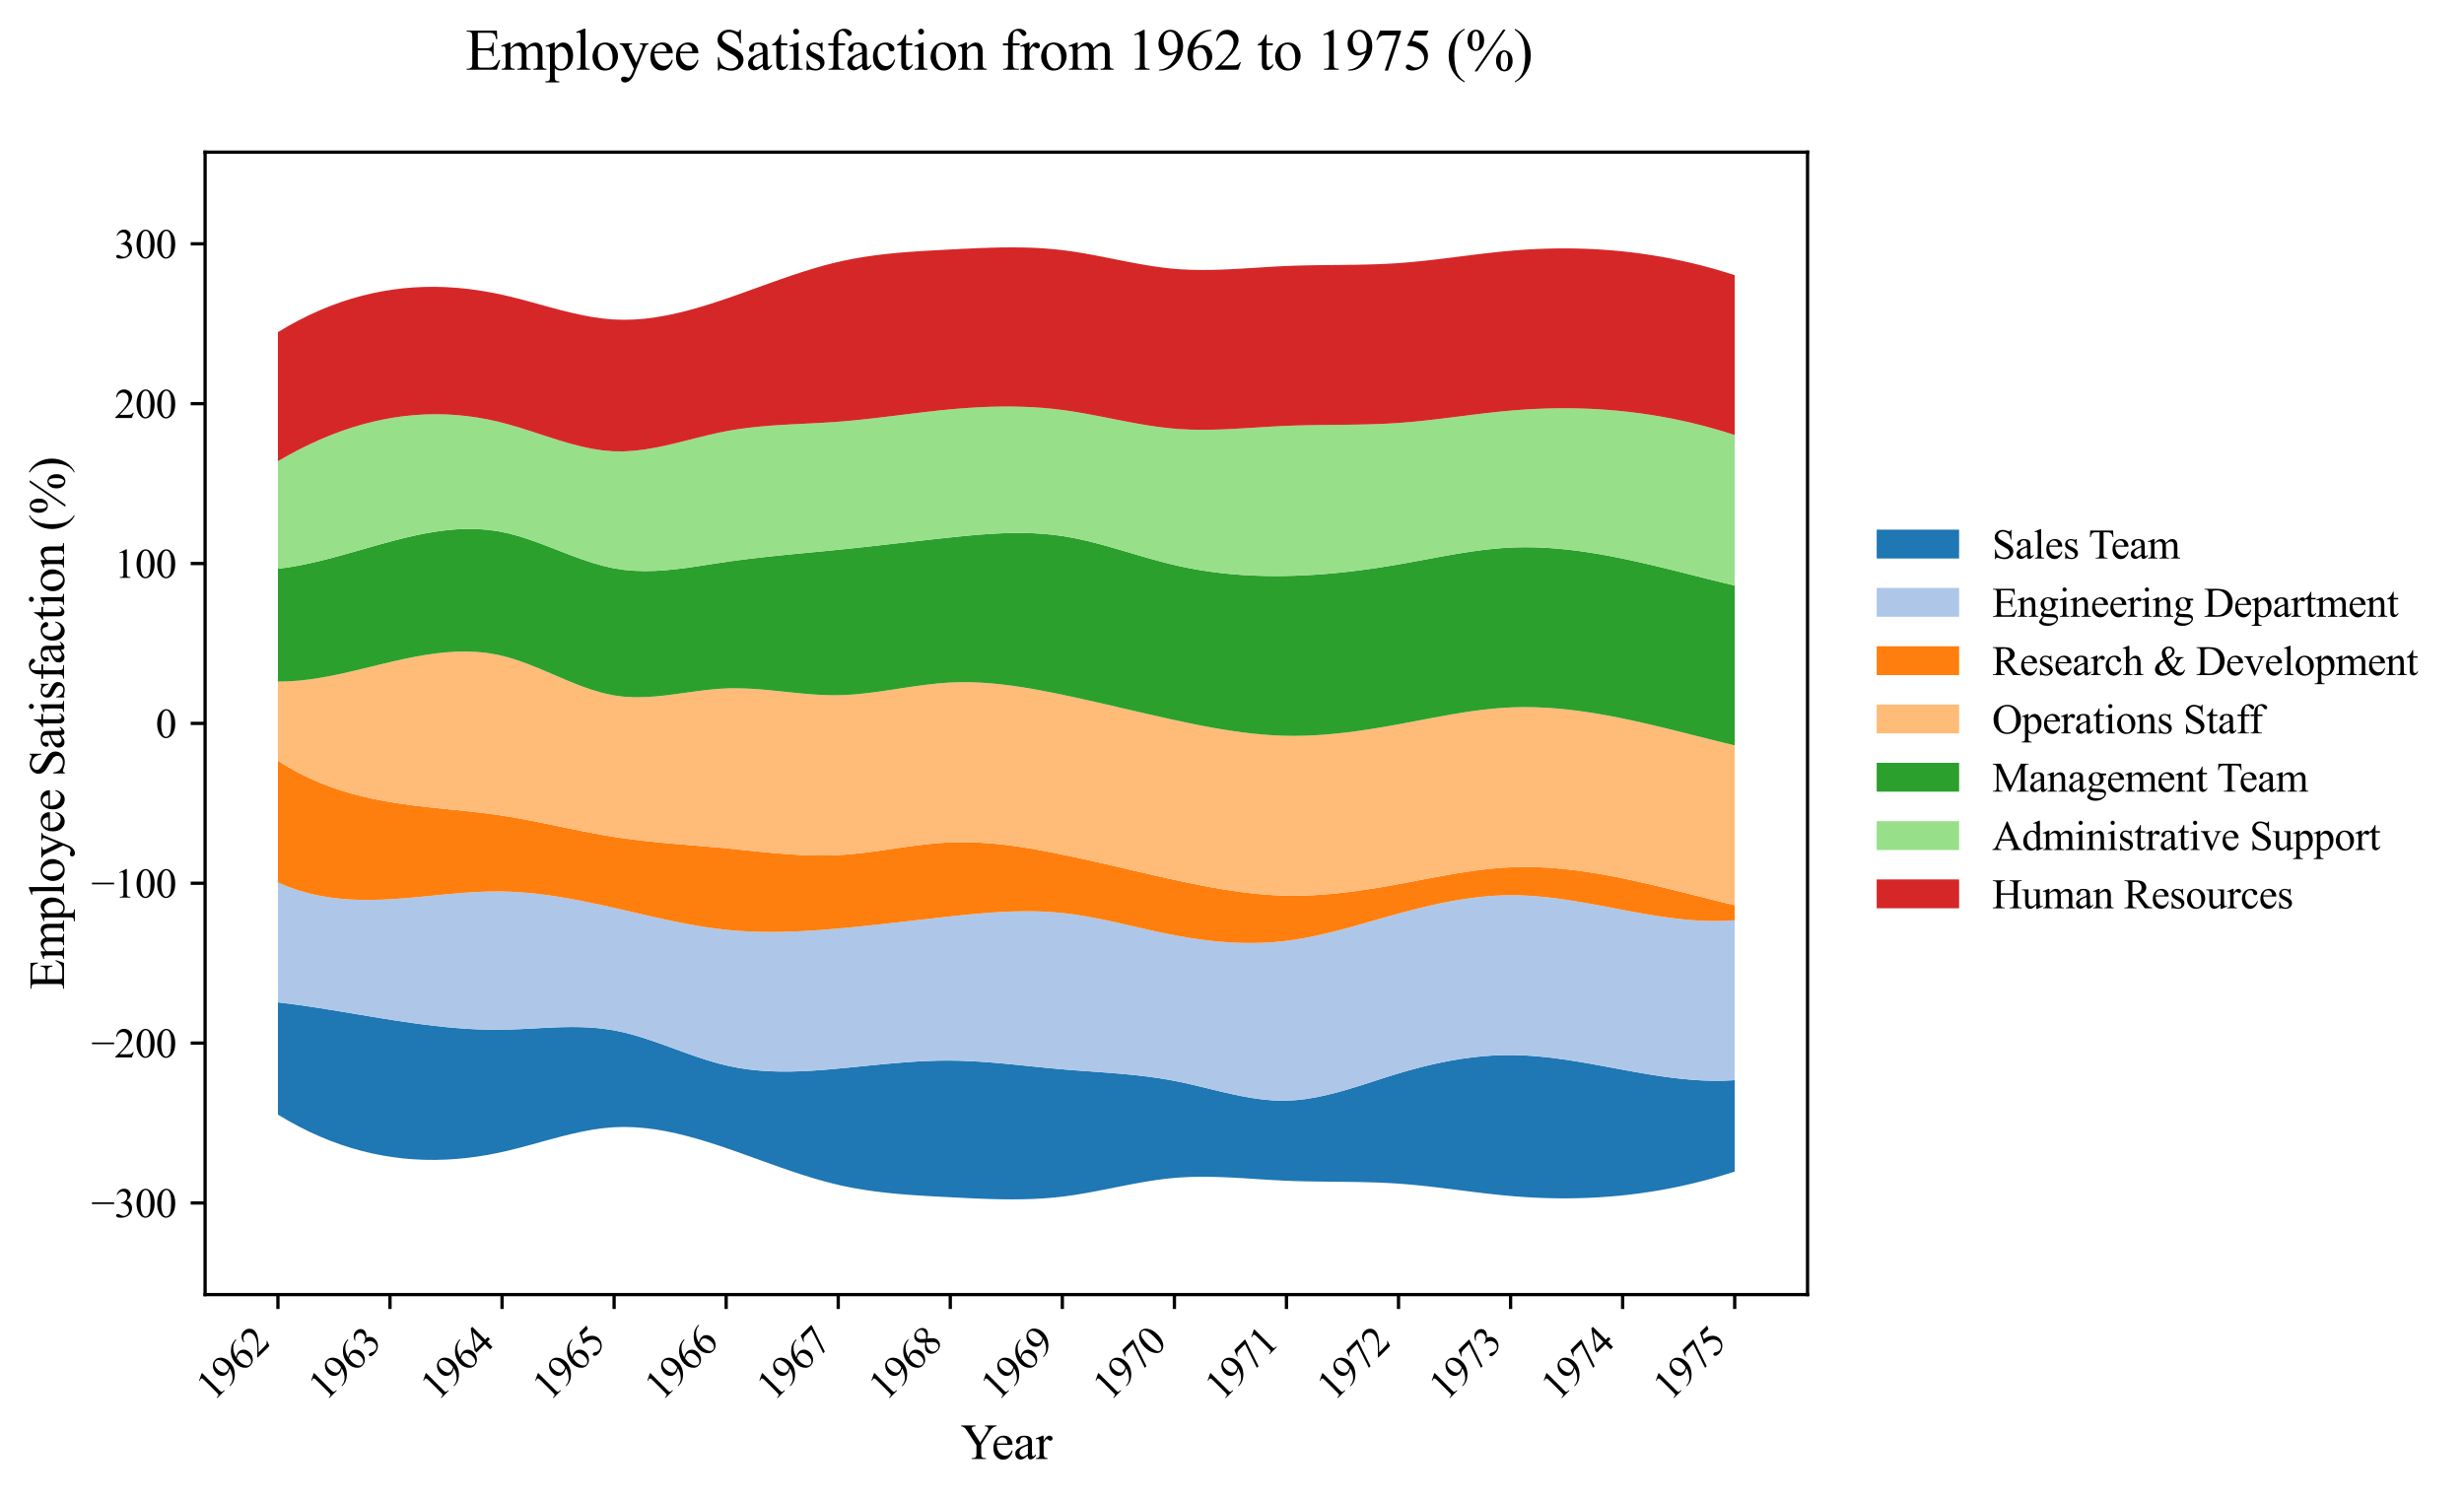 <?xml version="1.0" encoding="utf-8" standalone="no"?>
<!DOCTYPE svg PUBLIC "-//W3C//DTD SVG 1.1//EN"
  "http://www.w3.org/Graphics/SVG/1.1/DTD/svg11.dtd">
<svg xmlns:xlink="http://www.w3.org/1999/xlink" width="597.837pt" height="363.785pt" viewBox="0 0 597.837 363.785" xmlns="http://www.w3.org/2000/svg" version="1.1">
 <defs>
  <style type="text/css">*{stroke-linejoin: round; stroke-linecap: butt}</style>
 </defs>
 <g id="figure_1">
  <g id="patch_1">
   <path d="M 0 363.785 
L 597.837 363.785 
L 597.837 0 
L 0 0 
z
" style="fill: #ffffff"/>
  </g>
  <g id="axes_1">
   <g id="patch_2">
    <path d="M 49.761 314.121 
L 438.561 314.121 
L 438.561 36.921 
L 49.761 36.921 
z
" style="fill: #ffffff"/>
   </g>
   <g id="PolyCollection_1">
    <path d="M 67.434 243.212 
L 67.434 270.457 
L 69.977 271.959 
L 72.519 273.343 
L 75.062 274.61 
L 77.605 275.763 
L 80.148 276.803 
L 82.691 277.732 
L 85.234 278.553 
L 87.776 279.267 
L 90.319 279.876 
L 92.862 280.382 
L 95.405 280.788 
L 97.948 281.095 
L 100.491 281.305 
L 103.033 281.42 
L 105.576 281.443 
L 108.119 281.375 
L 110.662 281.217 
L 113.205 280.973 
L 115.748 280.644 
L 118.29 280.233 
L 120.833 279.74 
L 123.376 279.169 
L 125.919 278.534 
L 128.462 277.856 
L 131.005 277.157 
L 133.547 276.46 
L 136.09 275.785 
L 138.633 275.156 
L 141.176 274.593 
L 143.719 274.119 
L 146.262 273.757 
L 148.804 273.527 
L 151.347 273.447 
L 153.89 273.514 
L 156.433 273.714 
L 158.976 274.038 
L 161.519 274.472 
L 164.062 275.006 
L 166.604 275.629 
L 169.147 276.328 
L 171.69 277.093 
L 174.233 277.911 
L 176.776 278.771 
L 179.319 279.662 
L 181.861 280.573 
L 184.404 281.491 
L 186.947 282.408 
L 189.49 283.31 
L 192.033 284.186 
L 194.576 285.027 
L 197.118 285.82 
L 199.661 286.554 
L 202.204 287.218 
L 204.747 287.802 
L 207.29 288.304 
L 209.833 288.733 
L 212.375 289.096 
L 214.918 289.401 
L 217.461 289.658 
L 220.004 289.873 
L 222.547 290.055 
L 225.09 290.212 
L 227.632 290.352 
L 230.175 290.484 
L 232.718 290.614 
L 235.261 290.738 
L 237.804 290.849 
L 240.347 290.938 
L 242.89 290.998 
L 245.432 291.021 
L 247.975 291 
L 250.518 290.925 
L 253.061 290.791 
L 255.604 290.588 
L 258.147 290.309 
L 260.689 289.953 
L 263.232 289.533 
L 265.775 289.068 
L 268.318 288.574 
L 270.861 288.067 
L 273.404 287.565 
L 275.946 287.085 
L 278.489 286.643 
L 281.032 286.257 
L 283.575 285.944 
L 286.118 285.719 
L 288.661 285.587 
L 291.203 285.534 
L 293.746 285.549 
L 296.289 285.619 
L 298.832 285.731 
L 301.375 285.872 
L 303.918 286.029 
L 306.46 286.191 
L 309.003 286.344 
L 311.546 286.476 
L 314.089 286.575 
L 316.632 286.643 
L 319.175 286.689 
L 321.718 286.721 
L 324.26 286.746 
L 326.803 286.772 
L 329.346 286.809 
L 331.889 286.863 
L 334.432 286.944 
L 336.975 287.058 
L 339.517 287.215 
L 342.06 287.419 
L 344.603 287.664 
L 347.146 287.94 
L 349.689 288.24 
L 352.232 288.555 
L 354.774 288.877 
L 357.317 289.196 
L 359.86 289.505 
L 362.403 289.794 
L 364.946 290.056 
L 367.489 290.282 
L 370.031 290.467 
L 372.574 290.608 
L 375.117 290.707 
L 377.66 290.762 
L 380.203 290.773 
L 382.746 290.737 
L 385.288 290.656 
L 387.831 290.528 
L 390.374 290.353 
L 392.917 290.129 
L 395.46 289.857 
L 398.003 289.534 
L 400.546 289.162 
L 403.088 288.738 
L 405.631 288.262 
L 408.174 287.733 
L 410.717 287.152 
L 413.26 286.516 
L 415.803 285.825 
L 418.345 285.079 
L 420.888 284.277 
L 420.888 262.094 
L 420.888 262.094 
L 418.345 262.22 
L 415.803 262.243 
L 413.26 262.173 
L 410.717 262.019 
L 408.174 261.791 
L 405.631 261.499 
L 403.088 261.152 
L 400.546 260.761 
L 398.003 260.334 
L 395.46 259.882 
L 392.917 259.414 
L 390.374 258.941 
L 387.831 258.471 
L 385.288 258.014 
L 382.746 257.581 
L 380.203 257.181 
L 377.66 256.823 
L 375.117 256.517 
L 372.574 256.274 
L 370.031 256.102 
L 367.489 256.012 
L 364.946 256.012 
L 362.403 256.104 
L 359.86 256.285 
L 357.317 256.55 
L 354.774 256.894 
L 352.232 257.314 
L 349.689 257.805 
L 347.146 258.363 
L 344.603 258.984 
L 342.06 259.664 
L 339.517 260.399 
L 336.975 261.181 
L 334.432 261.994 
L 331.889 262.815 
L 329.346 263.622 
L 326.803 264.395 
L 324.26 265.11 
L 321.718 265.747 
L 319.175 266.284 
L 316.632 266.7 
L 314.089 266.971 
L 311.546 267.078 
L 309.003 267.011 
L 306.46 266.793 
L 303.918 266.447 
L 301.375 265.998 
L 298.832 265.47 
L 296.289 264.887 
L 293.746 264.274 
L 291.203 263.656 
L 288.661 263.056 
L 286.118 262.499 
L 283.575 262.008 
L 281.032 261.59 
L 278.489 261.236 
L 275.946 260.934 
L 273.404 260.677 
L 270.861 260.453 
L 268.318 260.253 
L 265.775 260.067 
L 263.232 259.886 
L 260.689 259.699 
L 258.147 259.496 
L 255.604 259.269 
L 253.061 259.023 
L 250.518 258.766 
L 247.975 258.506 
L 245.432 258.252 
L 242.89 258.013 
L 240.347 257.797 
L 237.804 257.613 
L 235.261 257.469 
L 232.718 257.373 
L 230.175 257.335 
L 227.632 257.359 
L 225.09 257.438 
L 222.547 257.566 
L 220.004 257.734 
L 217.461 257.934 
L 214.918 258.16 
L 212.375 258.403 
L 209.833 258.655 
L 207.29 258.91 
L 204.747 259.159 
L 202.204 259.394 
L 199.661 259.607 
L 197.118 259.786 
L 194.576 259.92 
L 192.033 259.997 
L 189.49 260.007 
L 186.947 259.938 
L 184.404 259.78 
L 181.861 259.52 
L 179.319 259.148 
L 176.776 258.653 
L 174.233 258.026 
L 171.69 257.283 
L 169.147 256.452 
L 166.604 255.561 
L 164.062 254.638 
L 161.519 253.71 
L 158.976 252.805 
L 156.433 251.952 
L 153.89 251.178 
L 151.347 250.511 
L 148.804 249.978 
L 146.262 249.598 
L 143.719 249.355 
L 141.176 249.229 
L 138.633 249.198 
L 136.09 249.241 
L 133.547 249.337 
L 131.005 249.464 
L 128.462 249.602 
L 125.919 249.728 
L 123.376 249.823 
L 120.833 249.865 
L 118.29 249.844 
L 115.748 249.762 
L 113.205 249.626 
L 110.662 249.44 
L 108.119 249.208 
L 105.576 248.936 
L 103.033 248.628 
L 100.491 248.289 
L 97.948 247.923 
L 95.405 247.536 
L 92.862 247.132 
L 90.319 246.715 
L 87.776 246.292 
L 85.234 245.866 
L 82.691 245.442 
L 80.148 245.025 
L 77.605 244.62 
L 75.062 244.232 
L 72.519 243.864 
L 69.977 243.523 
L 67.434 243.212 
z
" clip-path="url(#pbf655c03f7)" style="fill: #1f77b4"/>
   </g>
   <g id="PolyCollection_2">
    <path d="M 67.434 214.133 
L 67.434 243.212 
L 69.977 243.523 
L 72.519 243.864 
L 75.062 244.232 
L 77.605 244.62 
L 80.148 245.025 
L 82.691 245.442 
L 85.234 245.866 
L 87.776 246.292 
L 90.319 246.715 
L 92.862 247.132 
L 95.405 247.536 
L 97.948 247.923 
L 100.491 248.289 
L 103.033 248.628 
L 105.576 248.936 
L 108.119 249.208 
L 110.662 249.44 
L 113.205 249.626 
L 115.748 249.762 
L 118.29 249.844 
L 120.833 249.865 
L 123.376 249.823 
L 125.919 249.728 
L 128.462 249.602 
L 131.005 249.464 
L 133.547 249.337 
L 136.09 249.241 
L 138.633 249.198 
L 141.176 249.229 
L 143.719 249.355 
L 146.262 249.598 
L 148.804 249.978 
L 151.347 250.511 
L 153.89 251.178 
L 156.433 251.952 
L 158.976 252.805 
L 161.519 253.71 
L 164.062 254.638 
L 166.604 255.561 
L 169.147 256.452 
L 171.69 257.283 
L 174.233 258.026 
L 176.776 258.653 
L 179.319 259.148 
L 181.861 259.52 
L 184.404 259.78 
L 186.947 259.938 
L 189.49 260.007 
L 192.033 259.997 
L 194.576 259.92 
L 197.118 259.786 
L 199.661 259.607 
L 202.204 259.394 
L 204.747 259.159 
L 207.29 258.91 
L 209.833 258.655 
L 212.375 258.403 
L 214.918 258.16 
L 217.461 257.934 
L 220.004 257.734 
L 222.547 257.566 
L 225.09 257.438 
L 227.632 257.359 
L 230.175 257.335 
L 232.718 257.373 
L 235.261 257.469 
L 237.804 257.613 
L 240.347 257.797 
L 242.89 258.013 
L 245.432 258.252 
L 247.975 258.506 
L 250.518 258.766 
L 253.061 259.023 
L 255.604 259.269 
L 258.147 259.496 
L 260.689 259.699 
L 263.232 259.886 
L 265.775 260.067 
L 268.318 260.253 
L 270.861 260.453 
L 273.404 260.677 
L 275.946 260.934 
L 278.489 261.236 
L 281.032 261.59 
L 283.575 262.008 
L 286.118 262.499 
L 288.661 263.056 
L 291.203 263.656 
L 293.746 264.274 
L 296.289 264.887 
L 298.832 265.47 
L 301.375 265.998 
L 303.918 266.447 
L 306.46 266.793 
L 309.003 267.011 
L 311.546 267.078 
L 314.089 266.971 
L 316.632 266.7 
L 319.175 266.284 
L 321.718 265.747 
L 324.26 265.11 
L 326.803 264.395 
L 329.346 263.622 
L 331.889 262.815 
L 334.432 261.994 
L 336.975 261.181 
L 339.517 260.399 
L 342.06 259.664 
L 344.603 258.984 
L 347.146 258.363 
L 349.689 257.805 
L 352.232 257.314 
L 354.774 256.894 
L 357.317 256.55 
L 359.86 256.285 
L 362.403 256.104 
L 364.946 256.012 
L 367.489 256.012 
L 370.031 256.102 
L 372.574 256.274 
L 375.117 256.517 
L 377.66 256.823 
L 380.203 257.181 
L 382.746 257.581 
L 385.288 258.014 
L 387.831 258.471 
L 390.374 258.941 
L 392.917 259.414 
L 395.46 259.882 
L 398.003 260.334 
L 400.546 260.761 
L 403.088 261.152 
L 405.631 261.499 
L 408.174 261.791 
L 410.717 262.019 
L 413.26 262.173 
L 415.803 262.243 
L 418.345 262.22 
L 420.888 262.094 
L 420.888 223.306 
L 420.888 223.306 
L 418.345 223.449 
L 415.803 223.485 
L 413.26 223.422 
L 410.717 223.271 
L 408.174 223.044 
L 405.631 222.749 
L 403.088 222.396 
L 400.546 221.998 
L 398.003 221.562 
L 395.46 221.101 
L 392.917 220.623 
L 390.374 220.14 
L 387.831 219.661 
L 385.288 219.197 
L 382.746 218.757 
L 380.203 218.353 
L 377.66 217.994 
L 375.117 217.691 
L 372.574 217.453 
L 370.031 217.292 
L 367.489 217.216 
L 364.946 217.237 
L 362.403 217.354 
L 359.86 217.56 
L 357.317 217.849 
L 354.774 218.214 
L 352.232 218.648 
L 349.689 219.144 
L 347.146 219.696 
L 344.603 220.296 
L 342.06 220.938 
L 339.517 221.616 
L 336.975 222.321 
L 334.432 223.043 
L 331.889 223.771 
L 329.346 224.491 
L 326.803 225.193 
L 324.26 225.864 
L 321.718 226.494 
L 319.175 227.069 
L 316.632 227.578 
L 314.089 228.009 
L 311.546 228.351 
L 309.003 228.597 
L 306.46 228.749 
L 303.918 228.812 
L 301.375 228.791 
L 298.832 228.69 
L 296.289 228.514 
L 293.746 228.266 
L 291.203 227.952 
L 288.661 227.576 
L 286.118 227.142 
L 283.575 226.655 
L 281.032 226.123 
L 278.489 225.562 
L 275.946 224.983 
L 273.404 224.4 
L 270.861 223.827 
L 268.318 223.276 
L 265.775 222.763 
L 263.232 222.299 
L 260.689 221.898 
L 258.147 221.574 
L 255.604 221.338 
L 253.061 221.187 
L 250.518 221.114 
L 247.975 221.112 
L 245.432 221.171 
L 242.89 221.285 
L 240.347 221.446 
L 237.804 221.647 
L 235.261 221.878 
L 232.718 222.133 
L 230.175 222.404 
L 227.632 222.684 
L 225.09 222.971 
L 222.547 223.261 
L 220.004 223.552 
L 217.461 223.842 
L 214.918 224.128 
L 212.375 224.406 
L 209.833 224.675 
L 207.29 224.932 
L 204.747 225.174 
L 202.204 225.399 
L 199.661 225.603 
L 197.118 225.781 
L 194.576 225.927 
L 192.033 226.038 
L 189.49 226.107 
L 186.947 226.13 
L 184.404 226.102 
L 181.861 226.017 
L 179.319 225.871 
L 176.776 225.659 
L 174.233 225.377 
L 171.69 225.028 
L 169.147 224.621 
L 166.604 224.164 
L 164.062 223.666 
L 161.519 223.133 
L 158.976 222.574 
L 156.433 221.997 
L 153.89 221.411 
L 151.347 220.823 
L 148.804 220.242 
L 146.262 219.675 
L 143.719 219.13 
L 141.176 218.612 
L 138.633 218.129 
L 136.09 217.688 
L 133.547 217.296 
L 131.005 216.958 
L 128.462 216.683 
L 125.919 216.476 
L 123.376 216.345 
L 120.833 216.296 
L 118.29 216.328 
L 115.748 216.429 
L 113.205 216.585 
L 110.662 216.784 
L 108.119 217.012 
L 105.576 217.257 
L 103.033 217.506 
L 100.491 217.746 
L 97.948 217.964 
L 95.405 218.147 
L 92.862 218.281 
L 90.319 218.355 
L 87.776 218.355 
L 85.234 218.267 
L 82.691 218.08 
L 80.148 217.78 
L 77.605 217.354 
L 75.062 216.789 
L 72.519 216.073 
L 69.977 215.192 
L 67.434 214.133 
z
" clip-path="url(#pbf655c03f7)" style="fill: #aec7e8"/>
   </g>
   <g id="PolyCollection_3">
    <path d="M 67.434 184.596 
L 67.434 214.133 
L 69.977 215.192 
L 72.519 216.073 
L 75.062 216.789 
L 77.605 217.354 
L 80.148 217.78 
L 82.691 218.08 
L 85.234 218.267 
L 87.776 218.355 
L 90.319 218.355 
L 92.862 218.281 
L 95.405 218.147 
L 97.948 217.964 
L 100.491 217.746 
L 103.033 217.506 
L 105.576 217.257 
L 108.119 217.012 
L 110.662 216.784 
L 113.205 216.585 
L 115.748 216.429 
L 118.29 216.328 
L 120.833 216.296 
L 123.376 216.345 
L 125.919 216.476 
L 128.462 216.683 
L 131.005 216.958 
L 133.547 217.296 
L 136.09 217.688 
L 138.633 218.129 
L 141.176 218.612 
L 143.719 219.13 
L 146.262 219.675 
L 148.804 220.242 
L 151.347 220.823 
L 153.89 221.411 
L 156.433 221.997 
L 158.976 222.574 
L 161.519 223.133 
L 164.062 223.666 
L 166.604 224.164 
L 169.147 224.621 
L 171.69 225.028 
L 174.233 225.377 
L 176.776 225.659 
L 179.319 225.871 
L 181.861 226.017 
L 184.404 226.102 
L 186.947 226.13 
L 189.49 226.107 
L 192.033 226.038 
L 194.576 225.927 
L 197.118 225.781 
L 199.661 225.603 
L 202.204 225.399 
L 204.747 225.174 
L 207.29 224.932 
L 209.833 224.675 
L 212.375 224.406 
L 214.918 224.128 
L 217.461 223.842 
L 220.004 223.552 
L 222.547 223.261 
L 225.09 222.971 
L 227.632 222.684 
L 230.175 222.404 
L 232.718 222.133 
L 235.261 221.878 
L 237.804 221.647 
L 240.347 221.446 
L 242.89 221.285 
L 245.432 221.171 
L 247.975 221.112 
L 250.518 221.114 
L 253.061 221.187 
L 255.604 221.338 
L 258.147 221.574 
L 260.689 221.898 
L 263.232 222.299 
L 265.775 222.763 
L 268.318 223.276 
L 270.861 223.827 
L 273.404 224.4 
L 275.946 224.983 
L 278.489 225.562 
L 281.032 226.123 
L 283.575 226.655 
L 286.118 227.142 
L 288.661 227.576 
L 291.203 227.952 
L 293.746 228.266 
L 296.289 228.514 
L 298.832 228.69 
L 301.375 228.791 
L 303.918 228.812 
L 306.46 228.749 
L 309.003 228.597 
L 311.546 228.351 
L 314.089 228.009 
L 316.632 227.578 
L 319.175 227.069 
L 321.718 226.494 
L 324.26 225.864 
L 326.803 225.193 
L 329.346 224.491 
L 331.889 223.771 
L 334.432 223.043 
L 336.975 222.321 
L 339.517 221.616 
L 342.06 220.938 
L 344.603 220.296 
L 347.146 219.696 
L 349.689 219.144 
L 352.232 218.648 
L 354.774 218.214 
L 357.317 217.849 
L 359.86 217.56 
L 362.403 217.354 
L 364.946 217.237 
L 367.489 217.216 
L 370.031 217.292 
L 372.574 217.453 
L 375.117 217.691 
L 377.66 217.994 
L 380.203 218.353 
L 382.746 218.757 
L 385.288 219.197 
L 387.831 219.661 
L 390.374 220.14 
L 392.917 220.623 
L 395.46 221.101 
L 398.003 221.562 
L 400.546 221.998 
L 403.088 222.396 
L 405.631 222.749 
L 408.174 223.044 
L 410.717 223.271 
L 413.26 223.422 
L 415.803 223.485 
L 418.345 223.449 
L 420.888 223.306 
L 420.888 219.652 
L 420.888 219.652 
L 418.345 219.035 
L 415.803 218.406 
L 413.26 217.768 
L 410.717 217.127 
L 408.174 216.488 
L 405.631 215.855 
L 403.088 215.233 
L 400.546 214.628 
L 398.003 214.043 
L 395.46 213.484 
L 392.917 212.955 
L 390.374 212.462 
L 387.831 212.009 
L 385.288 211.6 
L 382.746 211.241 
L 380.203 210.937 
L 377.66 210.692 
L 375.117 210.511 
L 372.574 210.398 
L 370.031 210.359 
L 367.489 210.399 
L 364.946 210.521 
L 362.403 210.723 
L 359.86 210.994 
L 357.317 211.324 
L 354.774 211.704 
L 352.232 212.125 
L 349.689 212.576 
L 347.146 213.048 
L 344.603 213.531 
L 342.06 214.016 
L 339.517 214.492 
L 336.975 214.951 
L 334.432 215.386 
L 331.889 215.792 
L 329.346 216.163 
L 326.803 216.493 
L 324.26 216.777 
L 321.718 217.009 
L 319.175 217.184 
L 316.632 217.296 
L 314.089 217.34 
L 311.546 217.309 
L 309.003 217.203 
L 306.46 217.026 
L 303.918 216.783 
L 301.375 216.481 
L 298.832 216.125 
L 296.289 215.721 
L 293.746 215.276 
L 291.203 214.794 
L 288.661 214.282 
L 286.118 213.745 
L 283.575 213.19 
L 281.032 212.62 
L 278.489 212.04 
L 275.946 211.452 
L 273.404 210.861 
L 270.861 210.27 
L 268.318 209.682 
L 265.775 209.102 
L 263.232 208.531 
L 260.689 207.975 
L 258.147 207.436 
L 255.604 206.918 
L 253.061 206.428 
L 250.518 205.972 
L 247.975 205.558 
L 245.432 205.192 
L 242.89 204.882 
L 240.347 204.635 
L 237.804 204.457 
L 235.261 204.356 
L 232.718 204.339 
L 230.175 204.413 
L 227.632 204.578 
L 225.09 204.819 
L 222.547 205.119 
L 220.004 205.46 
L 217.461 205.826 
L 214.918 206.197 
L 212.375 206.556 
L 209.833 206.887 
L 207.29 207.17 
L 204.747 207.39 
L 202.204 207.527 
L 199.661 207.579 
L 197.118 207.555 
L 194.576 207.466 
L 192.033 207.321 
L 189.49 207.132 
L 186.947 206.908 
L 184.404 206.661 
L 181.861 206.401 
L 179.319 206.138 
L 176.776 205.883 
L 174.233 205.645 
L 171.69 205.422 
L 169.147 205.209 
L 166.604 204.998 
L 164.062 204.783 
L 161.519 204.558 
L 158.976 204.315 
L 156.433 204.048 
L 153.89 203.75 
L 151.347 203.416 
L 148.804 203.038 
L 146.262 202.613 
L 143.719 202.148 
L 141.176 201.654 
L 138.633 201.139 
L 136.09 200.612 
L 133.547 200.085 
L 131.005 199.565 
L 128.462 199.062 
L 125.919 198.587 
L 123.376 198.148 
L 120.833 197.755 
L 118.29 197.408 
L 115.748 197.099 
L 113.205 196.817 
L 110.662 196.552 
L 108.119 196.294 
L 105.576 196.031 
L 103.033 195.754 
L 100.491 195.453 
L 97.948 195.117 
L 95.405 194.735 
L 92.862 194.298 
L 90.319 193.795 
L 87.776 193.215 
L 85.234 192.55 
L 82.691 191.787 
L 80.148 190.917 
L 77.605 189.929 
L 75.062 188.813 
L 72.519 187.56 
L 69.977 186.157 
L 67.434 184.596 
z
" clip-path="url(#pbf655c03f7)" style="fill: #ff7f0e"/>
   </g>
   <g id="PolyCollection_4">
    <path d="M 67.434 165.38 
L 67.434 184.596 
L 69.977 186.157 
L 72.519 187.56 
L 75.062 188.813 
L 77.605 189.929 
L 80.148 190.917 
L 82.691 191.787 
L 85.234 192.55 
L 87.776 193.215 
L 90.319 193.795 
L 92.862 194.298 
L 95.405 194.735 
L 97.948 195.117 
L 100.491 195.453 
L 103.033 195.754 
L 105.576 196.031 
L 108.119 196.294 
L 110.662 196.552 
L 113.205 196.817 
L 115.748 197.099 
L 118.29 197.408 
L 120.833 197.755 
L 123.376 198.148 
L 125.919 198.587 
L 128.462 199.062 
L 131.005 199.565 
L 133.547 200.085 
L 136.09 200.612 
L 138.633 201.139 
L 141.176 201.654 
L 143.719 202.148 
L 146.262 202.613 
L 148.804 203.038 
L 151.347 203.416 
L 153.89 203.75 
L 156.433 204.048 
L 158.976 204.315 
L 161.519 204.558 
L 164.062 204.783 
L 166.604 204.998 
L 169.147 205.209 
L 171.69 205.422 
L 174.233 205.645 
L 176.776 205.883 
L 179.319 206.138 
L 181.861 206.401 
L 184.404 206.661 
L 186.947 206.908 
L 189.49 207.132 
L 192.033 207.321 
L 194.576 207.466 
L 197.118 207.555 
L 199.661 207.579 
L 202.204 207.527 
L 204.747 207.39 
L 207.29 207.17 
L 209.833 206.887 
L 212.375 206.556 
L 214.918 206.197 
L 217.461 205.826 
L 220.004 205.46 
L 222.547 205.119 
L 225.09 204.819 
L 227.632 204.578 
L 230.175 204.413 
L 232.718 204.339 
L 235.261 204.356 
L 237.804 204.457 
L 240.347 204.635 
L 242.89 204.882 
L 245.432 205.192 
L 247.975 205.558 
L 250.518 205.972 
L 253.061 206.428 
L 255.604 206.918 
L 258.147 207.436 
L 260.689 207.975 
L 263.232 208.531 
L 265.775 209.102 
L 268.318 209.682 
L 270.861 210.27 
L 273.404 210.861 
L 275.946 211.452 
L 278.489 212.04 
L 281.032 212.62 
L 283.575 213.19 
L 286.118 213.745 
L 288.661 214.282 
L 291.203 214.794 
L 293.746 215.276 
L 296.289 215.721 
L 298.832 216.125 
L 301.375 216.481 
L 303.918 216.783 
L 306.46 217.026 
L 309.003 217.203 
L 311.546 217.309 
L 314.089 217.34 
L 316.632 217.296 
L 319.175 217.184 
L 321.718 217.009 
L 324.26 216.777 
L 326.803 216.493 
L 329.346 216.163 
L 331.889 215.792 
L 334.432 215.386 
L 336.975 214.951 
L 339.517 214.492 
L 342.06 214.016 
L 344.603 213.531 
L 347.146 213.048 
L 349.689 212.576 
L 352.232 212.125 
L 354.774 211.704 
L 357.317 211.324 
L 359.86 210.994 
L 362.403 210.723 
L 364.946 210.521 
L 367.489 210.399 
L 370.031 210.359 
L 372.574 210.398 
L 375.117 210.511 
L 377.66 210.692 
L 380.203 210.937 
L 382.746 211.241 
L 385.288 211.6 
L 387.831 212.009 
L 390.374 212.462 
L 392.917 212.955 
L 395.46 213.484 
L 398.003 214.043 
L 400.546 214.628 
L 403.088 215.233 
L 405.631 215.855 
L 408.174 216.488 
L 410.717 217.127 
L 413.26 217.768 
L 415.803 218.406 
L 418.345 219.035 
L 420.888 219.652 
L 420.888 180.864 
L 420.888 180.864 
L 418.345 180.247 
L 415.803 179.617 
L 413.26 178.98 
L 410.717 178.339 
L 408.174 177.7 
L 405.631 177.067 
L 403.088 176.445 
L 400.546 175.84 
L 398.003 175.255 
L 395.46 174.696 
L 392.917 174.167 
L 390.374 173.674 
L 387.831 173.221 
L 385.288 172.812 
L 382.746 172.453 
L 380.203 172.149 
L 377.66 171.904 
L 375.117 171.723 
L 372.574 171.61 
L 370.031 171.571 
L 367.489 171.611 
L 364.946 171.733 
L 362.403 171.935 
L 359.86 172.205 
L 357.317 172.536 
L 354.774 172.916 
L 352.232 173.337 
L 349.689 173.788 
L 347.146 174.26 
L 344.603 174.743 
L 342.06 175.228 
L 339.517 175.704 
L 336.975 176.163 
L 334.432 176.599 
L 331.889 177.004 
L 329.346 177.375 
L 326.803 177.705 
L 324.26 177.989 
L 321.718 178.222 
L 319.175 178.397 
L 316.632 178.508 
L 314.089 178.552 
L 311.546 178.521 
L 309.003 178.414 
L 306.46 178.236 
L 303.918 177.993 
L 301.375 177.69 
L 298.832 177.334 
L 296.289 176.93 
L 293.746 176.485 
L 291.203 176.003 
L 288.661 175.492 
L 286.118 174.956 
L 283.575 174.403 
L 281.032 173.835 
L 278.489 173.257 
L 275.946 172.672 
L 273.404 172.083 
L 270.861 171.493 
L 268.318 170.906 
L 265.775 170.325 
L 263.232 169.753 
L 260.689 169.193 
L 258.147 168.649 
L 255.604 168.124 
L 253.061 167.625 
L 250.518 167.16 
L 247.975 166.738 
L 245.432 166.365 
L 242.89 166.051 
L 240.347 165.802 
L 237.804 165.628 
L 235.261 165.535 
L 232.718 165.533 
L 230.175 165.628 
L 227.632 165.822 
L 225.09 166.097 
L 222.547 166.43 
L 220.004 166.802 
L 217.461 167.19 
L 214.918 167.574 
L 212.375 167.933 
L 209.833 168.246 
L 207.29 168.491 
L 204.747 168.647 
L 202.204 168.694 
L 199.661 168.632 
L 197.118 168.483 
L 194.576 168.272 
L 192.033 168.021 
L 189.49 167.755 
L 186.947 167.497 
L 184.404 167.27 
L 181.861 167.099 
L 179.319 167.008 
L 176.776 167.019 
L 174.233 167.152 
L 171.69 167.391 
L 169.147 167.701 
L 166.604 168.05 
L 164.062 168.403 
L 161.519 168.726 
L 158.976 168.985 
L 156.433 169.146 
L 153.89 169.175 
L 151.347 169.039 
L 148.804 168.704 
L 146.262 168.15 
L 143.719 167.408 
L 141.176 166.519 
L 138.633 165.522 
L 136.09 164.457 
L 133.547 163.365 
L 131.005 162.285 
L 128.462 161.258 
L 125.919 160.324 
L 123.376 159.522 
L 120.833 158.892 
L 118.29 158.452 
L 115.748 158.187 
L 113.205 158.081 
L 110.662 158.12 
L 108.119 158.286 
L 105.576 158.564 
L 103.033 158.938 
L 100.491 159.392 
L 97.948 159.911 
L 95.405 160.478 
L 92.862 161.078 
L 90.319 161.694 
L 87.776 162.312 
L 85.234 162.914 
L 82.691 163.486 
L 80.148 164.011 
L 77.605 164.473 
L 75.062 164.857 
L 72.519 165.147 
L 69.977 165.327 
L 67.434 165.38 
z
" clip-path="url(#pbf655c03f7)" style="fill: #ffbb78"/>
   </g>
   <g id="PolyCollection_5">
    <path d="M 67.434 138 
L 67.434 165.38 
L 69.977 165.327 
L 72.519 165.147 
L 75.062 164.857 
L 77.605 164.473 
L 80.148 164.011 
L 82.691 163.486 
L 85.234 162.914 
L 87.776 162.312 
L 90.319 161.694 
L 92.862 161.078 
L 95.405 160.478 
L 97.948 159.911 
L 100.491 159.392 
L 103.033 158.938 
L 105.576 158.564 
L 108.119 158.286 
L 110.662 158.12 
L 113.205 158.081 
L 115.748 158.187 
L 118.29 158.452 
L 120.833 158.892 
L 123.376 159.522 
L 125.919 160.324 
L 128.462 161.258 
L 131.005 162.285 
L 133.547 163.365 
L 136.09 164.457 
L 138.633 165.522 
L 141.176 166.519 
L 143.719 167.408 
L 146.262 168.15 
L 148.804 168.704 
L 151.347 169.039 
L 153.89 169.175 
L 156.433 169.146 
L 158.976 168.985 
L 161.519 168.726 
L 164.062 168.403 
L 166.604 168.05 
L 169.147 167.701 
L 171.69 167.391 
L 174.233 167.152 
L 176.776 167.019 
L 179.319 167.008 
L 181.861 167.099 
L 184.404 167.27 
L 186.947 167.497 
L 189.49 167.755 
L 192.033 168.021 
L 194.576 168.272 
L 197.118 168.483 
L 199.661 168.632 
L 202.204 168.694 
L 204.747 168.647 
L 207.29 168.491 
L 209.833 168.246 
L 212.375 167.933 
L 214.918 167.574 
L 217.461 167.19 
L 220.004 166.802 
L 222.547 166.43 
L 225.09 166.097 
L 227.632 165.822 
L 230.175 165.628 
L 232.718 165.533 
L 235.261 165.535 
L 237.804 165.628 
L 240.347 165.802 
L 242.89 166.051 
L 245.432 166.365 
L 247.975 166.738 
L 250.518 167.16 
L 253.061 167.625 
L 255.604 168.124 
L 258.147 168.649 
L 260.689 169.193 
L 263.232 169.753 
L 265.775 170.325 
L 268.318 170.906 
L 270.861 171.493 
L 273.404 172.083 
L 275.946 172.672 
L 278.489 173.257 
L 281.032 173.835 
L 283.575 174.403 
L 286.118 174.956 
L 288.661 175.492 
L 291.203 176.003 
L 293.746 176.485 
L 296.289 176.93 
L 298.832 177.334 
L 301.375 177.69 
L 303.918 177.993 
L 306.46 178.236 
L 309.003 178.414 
L 311.546 178.521 
L 314.089 178.552 
L 316.632 178.508 
L 319.175 178.397 
L 321.718 178.222 
L 324.26 177.989 
L 326.803 177.705 
L 329.346 177.375 
L 331.889 177.004 
L 334.432 176.599 
L 336.975 176.163 
L 339.517 175.704 
L 342.06 175.228 
L 344.603 174.743 
L 347.146 174.26 
L 349.689 173.788 
L 352.232 173.337 
L 354.774 172.916 
L 357.317 172.536 
L 359.86 172.205 
L 362.403 171.935 
L 364.946 171.733 
L 367.489 171.611 
L 370.031 171.571 
L 372.574 171.61 
L 375.117 171.723 
L 377.66 171.904 
L 380.203 172.149 
L 382.746 172.453 
L 385.288 172.812 
L 387.831 173.221 
L 390.374 173.674 
L 392.917 174.167 
L 395.46 174.696 
L 398.003 175.255 
L 400.546 175.84 
L 403.088 176.445 
L 405.631 177.067 
L 408.174 177.7 
L 410.717 178.339 
L 413.26 178.98 
L 415.803 179.617 
L 418.345 180.247 
L 420.888 180.864 
L 420.888 142.076 
L 420.888 142.076 
L 418.345 141.466 
L 415.803 140.841 
L 413.26 140.206 
L 410.717 139.567 
L 408.174 138.927 
L 405.631 138.293 
L 403.088 137.67 
L 400.546 137.061 
L 398.003 136.473 
L 395.46 135.911 
L 392.917 135.378 
L 390.374 134.881 
L 387.831 134.424 
L 385.288 134.013 
L 382.746 133.651 
L 380.203 133.346 
L 377.66 133.1 
L 375.117 132.92 
L 372.574 132.809 
L 370.031 132.775 
L 367.489 132.82 
L 364.946 132.951 
L 362.403 133.161 
L 359.86 133.442 
L 357.317 133.782 
L 354.774 134.17 
L 352.232 134.596 
L 349.689 135.049 
L 347.146 135.519 
L 344.603 135.994 
L 342.06 136.464 
L 339.517 136.918 
L 336.975 137.347 
L 334.432 137.747 
L 331.889 138.117 
L 329.346 138.454 
L 326.803 138.756 
L 324.26 139.023 
L 321.718 139.252 
L 319.175 139.442 
L 316.632 139.59 
L 314.089 139.696 
L 311.546 139.757 
L 309.003 139.771 
L 306.46 139.736 
L 303.918 139.65 
L 301.375 139.508 
L 298.832 139.309 
L 296.289 139.051 
L 293.746 138.73 
L 291.203 138.343 
L 288.661 137.889 
L 286.118 137.365 
L 283.575 136.767 
L 281.032 136.105 
L 278.489 135.396 
L 275.946 134.656 
L 273.404 133.905 
L 270.861 133.158 
L 268.318 132.435 
L 265.775 131.751 
L 263.232 131.126 
L 260.689 130.576 
L 258.147 130.119 
L 255.604 129.769 
L 253.061 129.525 
L 250.518 129.376 
L 247.975 129.312 
L 245.432 129.324 
L 242.89 129.402 
L 240.347 129.537 
L 237.804 129.718 
L 235.261 129.936 
L 232.718 130.181 
L 230.175 130.444 
L 227.632 130.717 
L 225.09 130.996 
L 222.547 131.281 
L 220.004 131.568 
L 217.461 131.858 
L 214.918 132.146 
L 212.375 132.433 
L 209.833 132.714 
L 207.29 132.99 
L 204.747 133.257 
L 202.204 133.515 
L 199.661 133.764 
L 197.118 134.007 
L 194.576 134.249 
L 192.033 134.495 
L 189.49 134.747 
L 186.947 135.011 
L 184.404 135.289 
L 181.861 135.587 
L 179.319 135.908 
L 176.776 136.257 
L 174.233 136.635 
L 171.69 137.029 
L 169.147 137.419 
L 166.604 137.783 
L 164.062 138.101 
L 161.519 138.351 
L 158.976 138.514 
L 156.433 138.568 
L 153.89 138.492 
L 151.347 138.265 
L 148.804 137.867 
L 146.262 137.289 
L 143.719 136.557 
L 141.176 135.708 
L 138.633 134.776 
L 136.09 133.797 
L 133.547 132.805 
L 131.005 131.837 
L 128.462 130.926 
L 125.919 130.109 
L 123.376 129.42 
L 120.833 128.894 
L 118.29 128.545 
L 115.748 128.363 
L 113.205 128.333 
L 110.662 128.441 
L 108.119 128.674 
L 105.576 129.017 
L 103.033 129.457 
L 100.491 129.979 
L 97.948 130.571 
L 95.405 131.217 
L 92.862 131.905 
L 90.319 132.62 
L 87.776 133.349 
L 85.234 134.077 
L 82.691 134.791 
L 80.148 135.477 
L 77.605 136.121 
L 75.062 136.709 
L 72.519 137.227 
L 69.977 137.662 
L 67.434 138 
z
" clip-path="url(#pbf655c03f7)" style="fill: #2ca02c"/>
   </g>
   <g id="PolyCollection_6">
    <path d="M 67.434 111.907 
L 67.434 138 
L 69.977 137.662 
L 72.519 137.227 
L 75.062 136.709 
L 77.605 136.121 
L 80.148 135.477 
L 82.691 134.791 
L 85.234 134.077 
L 87.776 133.349 
L 90.319 132.62 
L 92.862 131.905 
L 95.405 131.217 
L 97.948 130.571 
L 100.491 129.979 
L 103.033 129.457 
L 105.576 129.017 
L 108.119 128.674 
L 110.662 128.441 
L 113.205 128.333 
L 115.748 128.363 
L 118.29 128.545 
L 120.833 128.894 
L 123.376 129.42 
L 125.919 130.109 
L 128.462 130.926 
L 131.005 131.837 
L 133.547 132.805 
L 136.09 133.797 
L 138.633 134.776 
L 141.176 135.708 
L 143.719 136.557 
L 146.262 137.289 
L 148.804 137.867 
L 151.347 138.265 
L 153.89 138.492 
L 156.433 138.568 
L 158.976 138.514 
L 161.519 138.351 
L 164.062 138.101 
L 166.604 137.783 
L 169.147 137.419 
L 171.69 137.029 
L 174.233 136.635 
L 176.776 136.257 
L 179.319 135.908 
L 181.861 135.587 
L 184.404 135.289 
L 186.947 135.011 
L 189.49 134.747 
L 192.033 134.495 
L 194.576 134.249 
L 197.118 134.007 
L 199.661 133.764 
L 202.204 133.515 
L 204.747 133.257 
L 207.29 132.99 
L 209.833 132.714 
L 212.375 132.433 
L 214.918 132.146 
L 217.461 131.858 
L 220.004 131.568 
L 222.547 131.281 
L 225.09 130.996 
L 227.632 130.717 
L 230.175 130.444 
L 232.718 130.181 
L 235.261 129.936 
L 237.804 129.718 
L 240.347 129.537 
L 242.89 129.402 
L 245.432 129.324 
L 247.975 129.312 
L 250.518 129.376 
L 253.061 129.525 
L 255.604 129.769 
L 258.147 130.119 
L 260.689 130.576 
L 263.232 131.126 
L 265.775 131.751 
L 268.318 132.435 
L 270.861 133.158 
L 273.404 133.905 
L 275.946 134.656 
L 278.489 135.396 
L 281.032 136.105 
L 283.575 136.767 
L 286.118 137.365 
L 288.661 137.889 
L 291.203 138.343 
L 293.746 138.73 
L 296.289 139.051 
L 298.832 139.309 
L 301.375 139.508 
L 303.918 139.65 
L 306.46 139.736 
L 309.003 139.771 
L 311.546 139.757 
L 314.089 139.696 
L 316.632 139.59 
L 319.175 139.442 
L 321.718 139.252 
L 324.26 139.023 
L 326.803 138.756 
L 329.346 138.454 
L 331.889 138.117 
L 334.432 137.747 
L 336.975 137.347 
L 339.517 136.918 
L 342.06 136.464 
L 344.603 135.994 
L 347.146 135.519 
L 349.689 135.049 
L 352.232 134.596 
L 354.774 134.17 
L 357.317 133.782 
L 359.86 133.442 
L 362.403 133.161 
L 364.946 132.951 
L 367.489 132.82 
L 370.031 132.775 
L 372.574 132.809 
L 375.117 132.92 
L 377.66 133.1 
L 380.203 133.346 
L 382.746 133.651 
L 385.288 134.013 
L 387.831 134.424 
L 390.374 134.881 
L 392.917 135.378 
L 395.46 135.911 
L 398.003 136.473 
L 400.546 137.061 
L 403.088 137.67 
L 405.631 138.293 
L 408.174 138.927 
L 410.717 139.567 
L 413.26 140.206 
L 415.803 140.841 
L 418.345 141.466 
L 420.888 142.076 
L 420.888 105.553 
L 420.888 105.553 
L 418.345 104.751 
L 415.803 104.005 
L 413.26 103.314 
L 410.717 102.678 
L 408.174 102.097 
L 405.631 101.568 
L 403.088 101.093 
L 400.546 100.669 
L 398.003 100.296 
L 395.46 99.974 
L 392.917 99.701 
L 390.374 99.478 
L 387.831 99.302 
L 385.288 99.174 
L 382.746 99.093 
L 380.203 99.058 
L 377.66 99.069 
L 375.117 99.124 
L 372.574 99.222 
L 370.031 99.364 
L 367.489 99.549 
L 364.946 99.774 
L 362.403 100.036 
L 359.86 100.325 
L 357.317 100.634 
L 354.774 100.953 
L 352.232 101.274 
L 349.689 101.589 
L 347.146 101.889 
L 344.603 102.166 
L 342.06 102.411 
L 339.517 102.615 
L 336.975 102.773 
L 334.432 102.888 
L 331.889 102.969 
L 329.346 103.024 
L 326.803 103.062 
L 324.26 103.089 
L 321.718 103.114 
L 319.175 103.145 
L 316.632 103.19 
L 314.089 103.257 
L 311.546 103.354 
L 309.003 103.484 
L 306.46 103.634 
L 303.918 103.793 
L 301.375 103.948 
L 298.832 104.087 
L 296.289 104.198 
L 293.746 104.268 
L 291.203 104.284 
L 288.661 104.235 
L 286.118 104.108 
L 283.575 103.891 
L 281.032 103.587 
L 278.489 103.211 
L 275.946 102.78 
L 273.404 102.308 
L 270.861 101.812 
L 268.318 101.308 
L 265.775 100.812 
L 263.232 100.339 
L 260.689 99.905 
L 258.147 99.526 
L 255.604 99.216 
L 253.061 98.976 
L 250.518 98.803 
L 247.975 98.693 
L 245.432 98.641 
L 242.89 98.645 
L 240.347 98.701 
L 237.804 98.804 
L 235.261 98.951 
L 232.718 99.139 
L 230.175 99.363 
L 227.632 99.619 
L 225.09 99.9 
L 222.547 100.2 
L 220.004 100.511 
L 217.461 100.827 
L 214.918 101.139 
L 212.375 101.442 
L 209.833 101.729 
L 207.29 101.991 
L 204.747 102.223 
L 202.204 102.417 
L 199.661 102.576 
L 197.118 102.712 
L 194.576 102.838 
L 192.033 102.967 
L 189.49 103.112 
L 186.947 103.285 
L 184.404 103.5 
L 181.861 103.769 
L 179.319 104.104 
L 176.776 104.52 
L 174.233 105.025 
L 171.69 105.604 
L 169.147 106.229 
L 166.604 106.871 
L 164.062 107.503 
L 161.519 108.097 
L 158.976 108.624 
L 156.433 109.056 
L 153.89 109.365 
L 151.347 109.524 
L 148.804 109.503 
L 146.262 109.287 
L 143.719 108.897 
L 141.176 108.362 
L 138.633 107.71 
L 136.09 106.971 
L 133.547 106.174 
L 131.005 105.346 
L 128.462 104.517 
L 125.919 103.717 
L 123.376 102.972 
L 120.833 102.313 
L 118.29 101.757 
L 115.748 101.303 
L 113.205 100.951 
L 110.662 100.702 
L 108.119 100.555 
L 105.576 100.511 
L 103.033 100.567 
L 100.491 100.726 
L 97.948 100.985 
L 95.405 101.346 
L 92.862 101.807 
L 90.319 102.369 
L 87.776 103.031 
L 85.234 103.793 
L 82.691 104.654 
L 80.148 105.616 
L 77.605 106.676 
L 75.062 107.836 
L 72.519 109.094 
L 69.977 110.452 
L 67.434 111.907 
z
" clip-path="url(#pbf655c03f7)" style="fill: #98df8a"/>
   </g>
   <g id="PolyCollection_7">
    <path d="M 67.434 80.586 
L 67.434 111.907 
L 69.977 110.452 
L 72.519 109.094 
L 75.062 107.836 
L 77.605 106.676 
L 80.148 105.616 
L 82.691 104.654 
L 85.234 103.793 
L 87.776 103.031 
L 90.319 102.369 
L 92.862 101.807 
L 95.405 101.346 
L 97.948 100.985 
L 100.491 100.726 
L 103.033 100.567 
L 105.576 100.511 
L 108.119 100.555 
L 110.662 100.702 
L 113.205 100.951 
L 115.748 101.303 
L 118.29 101.757 
L 120.833 102.313 
L 123.376 102.972 
L 125.919 103.717 
L 128.462 104.517 
L 131.005 105.346 
L 133.547 106.174 
L 136.09 106.971 
L 138.633 107.71 
L 141.176 108.362 
L 143.719 108.897 
L 146.262 109.287 
L 148.804 109.503 
L 151.347 109.524 
L 153.89 109.365 
L 156.433 109.056 
L 158.976 108.624 
L 161.519 108.097 
L 164.062 107.503 
L 166.604 106.871 
L 169.147 106.229 
L 171.69 105.604 
L 174.233 105.025 
L 176.776 104.52 
L 179.319 104.104 
L 181.861 103.769 
L 184.404 103.5 
L 186.947 103.285 
L 189.49 103.112 
L 192.033 102.967 
L 194.576 102.838 
L 197.118 102.712 
L 199.661 102.576 
L 202.204 102.417 
L 204.747 102.223 
L 207.29 101.991 
L 209.833 101.729 
L 212.375 101.442 
L 214.918 101.139 
L 217.461 100.827 
L 220.004 100.511 
L 222.547 100.2 
L 225.09 99.9 
L 227.632 99.619 
L 230.175 99.363 
L 232.718 99.139 
L 235.261 98.951 
L 237.804 98.804 
L 240.347 98.701 
L 242.89 98.645 
L 245.432 98.641 
L 247.975 98.693 
L 250.518 98.803 
L 253.061 98.976 
L 255.604 99.216 
L 258.147 99.526 
L 260.689 99.905 
L 263.232 100.339 
L 265.775 100.812 
L 268.318 101.308 
L 270.861 101.812 
L 273.404 102.308 
L 275.946 102.78 
L 278.489 103.211 
L 281.032 103.587 
L 283.575 103.891 
L 286.118 104.108 
L 288.661 104.235 
L 291.203 104.284 
L 293.746 104.268 
L 296.289 104.198 
L 298.832 104.087 
L 301.375 103.948 
L 303.918 103.793 
L 306.46 103.634 
L 309.003 103.484 
L 311.546 103.354 
L 314.089 103.257 
L 316.632 103.19 
L 319.175 103.145 
L 321.718 103.114 
L 324.26 103.089 
L 326.803 103.062 
L 329.346 103.024 
L 331.889 102.969 
L 334.432 102.888 
L 336.975 102.773 
L 339.517 102.615 
L 342.06 102.411 
L 344.603 102.166 
L 347.146 101.889 
L 349.689 101.589 
L 352.232 101.274 
L 354.774 100.953 
L 357.317 100.634 
L 359.86 100.325 
L 362.403 100.036 
L 364.946 99.774 
L 367.489 99.549 
L 370.031 99.364 
L 372.574 99.222 
L 375.117 99.124 
L 377.66 99.069 
L 380.203 99.058 
L 382.746 99.093 
L 385.288 99.174 
L 387.831 99.302 
L 390.374 99.478 
L 392.917 99.701 
L 395.46 99.974 
L 398.003 100.296 
L 400.546 100.669 
L 403.088 101.093 
L 405.631 101.568 
L 408.174 102.097 
L 410.717 102.678 
L 413.26 103.314 
L 415.803 104.005 
L 418.345 104.751 
L 420.888 105.553 
L 420.888 66.765 
L 420.888 66.765 
L 418.345 65.963 
L 415.803 65.217 
L 413.26 64.527 
L 410.717 63.891 
L 408.174 63.309 
L 405.631 62.781 
L 403.088 62.305 
L 400.546 61.881 
L 398.003 61.508 
L 395.46 61.186 
L 392.917 60.913 
L 390.374 60.69 
L 387.831 60.514 
L 385.288 60.386 
L 382.746 60.305 
L 380.203 60.27 
L 377.66 60.28 
L 375.117 60.335 
L 372.574 60.434 
L 370.031 60.576 
L 367.489 60.76 
L 364.946 60.986 
L 362.403 61.248 
L 359.86 61.538 
L 357.317 61.847 
L 354.774 62.166 
L 352.232 62.487 
L 349.689 62.802 
L 347.146 63.102 
L 344.603 63.379 
L 342.06 63.623 
L 339.517 63.827 
L 336.975 63.984 
L 334.432 64.099 
L 331.889 64.179 
L 329.346 64.234 
L 326.803 64.27 
L 324.26 64.297 
L 321.718 64.322 
L 319.175 64.353 
L 316.632 64.399 
L 314.089 64.468 
L 311.546 64.567 
L 309.003 64.699 
L 306.46 64.852 
L 303.918 65.013 
L 301.375 65.171 
L 298.832 65.312 
L 296.289 65.424 
L 293.746 65.493 
L 291.203 65.508 
L 288.661 65.456 
L 286.118 65.323 
L 283.575 65.099 
L 281.032 64.785 
L 278.489 64.399 
L 275.946 63.958 
L 273.404 63.477 
L 270.861 62.975 
L 268.318 62.469 
L 265.775 61.974 
L 263.232 61.509 
L 260.689 61.09 
L 258.147 60.734 
L 255.604 60.455 
L 253.061 60.252 
L 250.518 60.117 
L 247.975 60.043 
L 245.432 60.021 
L 242.89 60.044 
L 240.347 60.104 
L 237.804 60.193 
L 235.261 60.304 
L 232.718 60.428 
L 230.175 60.558 
L 227.632 60.69 
L 225.09 60.831 
L 222.547 60.988 
L 220.004 61.17 
L 217.461 61.385 
L 214.918 61.641 
L 212.375 61.947 
L 209.833 62.31 
L 207.29 62.738 
L 204.747 63.24 
L 202.204 63.824 
L 199.661 64.488 
L 197.118 65.223 
L 194.576 66.016 
L 192.033 66.856 
L 189.49 67.733 
L 186.947 68.635 
L 184.404 69.551 
L 181.861 70.47 
L 179.319 71.38 
L 176.776 72.271 
L 174.233 73.132 
L 171.69 73.95 
L 169.147 74.714 
L 166.604 75.413 
L 164.062 76.036 
L 161.519 76.57 
L 158.976 77.005 
L 156.433 77.328 
L 153.89 77.529 
L 151.347 77.595 
L 148.804 77.516 
L 146.262 77.286 
L 143.719 76.923 
L 141.176 76.449 
L 138.633 75.887 
L 136.09 75.258 
L 133.547 74.583 
L 131.005 73.885 
L 128.462 73.187 
L 125.919 72.509 
L 123.376 71.873 
L 120.833 71.302 
L 118.29 70.81 
L 115.748 70.398 
L 113.205 70.069 
L 110.662 69.825 
L 108.119 69.668 
L 105.576 69.6 
L 103.033 69.622 
L 100.491 69.738 
L 97.948 69.948 
L 95.405 70.255 
L 92.862 70.66 
L 90.319 71.167 
L 87.776 71.776 
L 85.234 72.49 
L 82.691 73.31 
L 80.148 74.24 
L 77.605 75.28 
L 75.062 76.432 
L 72.519 77.699 
L 69.977 79.083 
L 67.434 80.586 
z
" clip-path="url(#pbf655c03f7)" style="fill: #d62728"/>
   </g>
   <g id="matplotlib.axis_1">
    <g id="xtick_1">
     <g id="line2d_1">
      <defs>
       <path id="m3588fca392" d="M 0 0 
L 0 3.5 
" style="stroke: #000000; stroke-width: 0.8"/>
      </defs>
      <g>
       <use xlink:href="#m3588fca392" x="67.434" y="314.121" style="stroke: #000000; stroke-width: 0.8"/>
      </g>
     </g>
     <g id="text_1">
      <!-- 1962 -->
      <g transform="translate(51.779 340.173) rotate(-45) scale(0.1 -0.1)">
       <defs>
        <path id="TimesNewRomanPSMT-31" d="M 750 3822 
L 1781 4325 
L 1884 4325 
L 1884 747 
Q 1884 391 1914 303 
Q 1944 216 2037 169 
Q 2131 122 2419 116 
L 2419 0 
L 825 0 
L 825 116 
Q 1125 122 1212 167 
Q 1300 213 1334 289 
Q 1369 366 1369 747 
L 1369 3034 
Q 1369 3497 1338 3628 
Q 1316 3728 1258 3775 
Q 1200 3822 1119 3822 
Q 1003 3822 797 3725 
L 750 3822 
z
" transform="scale(0.016)"/>
        <path id="TimesNewRomanPSMT-39" d="M 338 -88 
L 338 28 
Q 744 34 1094 217 
Q 1444 400 1770 856 
Q 2097 1313 2225 1859 
Q 1734 1544 1338 1544 
Q 891 1544 572 1889 
Q 253 2234 253 2806 
Q 253 3363 572 3797 
Q 956 4325 1575 4325 
Q 2097 4325 2469 3894 
Q 2925 3359 2925 2575 
Q 2925 1869 2578 1258 
Q 2231 647 1613 244 
Q 1109 -88 516 -88 
L 338 -88 
z
M 2275 2091 
Q 2331 2497 2331 2741 
Q 2331 3044 2228 3395 
Q 2125 3747 1936 3934 
Q 1747 4122 1506 4122 
Q 1228 4122 1018 3872 
Q 809 3622 809 3128 
Q 809 2469 1088 2097 
Q 1291 1828 1588 1828 
Q 1731 1828 1928 1897 
Q 2125 1966 2275 2091 
z
" transform="scale(0.016)"/>
        <path id="TimesNewRomanPSMT-36" d="M 2869 4325 
L 2869 4209 
Q 2456 4169 2195 4045 
Q 1934 3922 1679 3669 
Q 1425 3416 1258 3105 
Q 1091 2794 978 2366 
Q 1428 2675 1881 2675 
Q 2316 2675 2634 2325 
Q 2953 1975 2953 1425 
Q 2953 894 2631 456 
Q 2244 -75 1606 -75 
Q 1172 -75 869 213 
Q 275 772 275 1663 
Q 275 2231 503 2743 
Q 731 3256 1154 3653 
Q 1578 4050 1965 4187 
Q 2353 4325 2688 4325 
L 2869 4325 
z
M 925 2138 
Q 869 1716 869 1456 
Q 869 1156 980 804 
Q 1091 453 1309 247 
Q 1469 100 1697 100 
Q 1969 100 2183 356 
Q 2397 613 2397 1088 
Q 2397 1622 2184 2012 
Q 1972 2403 1581 2403 
Q 1463 2403 1327 2353 
Q 1191 2303 925 2138 
z
" transform="scale(0.016)"/>
        <path id="TimesNewRomanPSMT-32" d="M 2934 816 
L 2638 0 
L 138 0 
L 138 116 
Q 1241 1122 1691 1759 
Q 2141 2397 2141 2925 
Q 2141 3328 1894 3587 
Q 1647 3847 1303 3847 
Q 991 3847 742 3664 
Q 494 3481 375 3128 
L 259 3128 
Q 338 3706 661 4015 
Q 984 4325 1469 4325 
Q 1984 4325 2329 3994 
Q 2675 3663 2675 3213 
Q 2675 2891 2525 2569 
Q 2294 2063 1775 1497 
Q 997 647 803 472 
L 1909 472 
Q 2247 472 2383 497 
Q 2519 522 2628 598 
Q 2738 675 2819 816 
L 2934 816 
z
" transform="scale(0.016)"/>
       </defs>
       <use xlink:href="#TimesNewRomanPSMT-31"/>
       <use xlink:href="#TimesNewRomanPSMT-39" x="50"/>
       <use xlink:href="#TimesNewRomanPSMT-36" x="100"/>
       <use xlink:href="#TimesNewRomanPSMT-32" x="150"/>
      </g>
     </g>
    </g>
    <g id="xtick_2">
     <g id="line2d_2">
      <g>
       <use xlink:href="#m3588fca392" x="94.622" y="314.121" style="stroke: #000000; stroke-width: 0.8"/>
      </g>
     </g>
     <g id="text_2">
      <!-- 1963 -->
      <g transform="translate(78.968 340.173) rotate(-45) scale(0.1 -0.1)">
       <defs>
        <path id="TimesNewRomanPSMT-33" d="M 325 3431 
Q 506 3859 782 4092 
Q 1059 4325 1472 4325 
Q 1981 4325 2253 3994 
Q 2459 3747 2459 3466 
Q 2459 3003 1878 2509 
Q 2269 2356 2469 2072 
Q 2669 1788 2669 1403 
Q 2669 853 2319 450 
Q 1863 -75 997 -75 
Q 569 -75 414 31 
Q 259 138 259 259 
Q 259 350 332 419 
Q 406 488 509 488 
Q 588 488 669 463 
Q 722 447 909 348 
Q 1097 250 1169 231 
Q 1284 197 1416 197 
Q 1734 197 1970 444 
Q 2206 691 2206 1028 
Q 2206 1275 2097 1509 
Q 2016 1684 1919 1775 
Q 1784 1900 1550 2001 
Q 1316 2103 1072 2103 
L 972 2103 
L 972 2197 
Q 1219 2228 1467 2375 
Q 1716 2522 1828 2728 
Q 1941 2934 1941 3181 
Q 1941 3503 1739 3701 
Q 1538 3900 1238 3900 
Q 753 3900 428 3381 
L 325 3431 
z
" transform="scale(0.016)"/>
       </defs>
       <use xlink:href="#TimesNewRomanPSMT-31"/>
       <use xlink:href="#TimesNewRomanPSMT-39" x="50"/>
       <use xlink:href="#TimesNewRomanPSMT-36" x="100"/>
       <use xlink:href="#TimesNewRomanPSMT-33" x="150"/>
      </g>
     </g>
    </g>
    <g id="xtick_3">
     <g id="line2d_3">
      <g>
       <use xlink:href="#m3588fca392" x="121.811" y="314.121" style="stroke: #000000; stroke-width: 0.8"/>
      </g>
     </g>
     <g id="text_3">
      <!-- 1964 -->
      <g transform="translate(106.157 340.173) rotate(-45) scale(0.1 -0.1)">
       <defs>
        <path id="TimesNewRomanPSMT-34" d="M 2978 1563 
L 2978 1119 
L 2409 1119 
L 2409 0 
L 1894 0 
L 1894 1119 
L 100 1119 
L 100 1519 
L 2066 4325 
L 2409 4325 
L 2409 1563 
L 2978 1563 
z
M 1894 1563 
L 1894 3666 
L 406 1563 
L 1894 1563 
z
" transform="scale(0.016)"/>
       </defs>
       <use xlink:href="#TimesNewRomanPSMT-31"/>
       <use xlink:href="#TimesNewRomanPSMT-39" x="50"/>
       <use xlink:href="#TimesNewRomanPSMT-36" x="100"/>
       <use xlink:href="#TimesNewRomanPSMT-34" x="150"/>
      </g>
     </g>
    </g>
    <g id="xtick_4">
     <g id="line2d_4">
      <g>
       <use xlink:href="#m3588fca392" x="149" y="314.121" style="stroke: #000000; stroke-width: 0.8"/>
      </g>
     </g>
     <g id="text_4">
      <!-- 1965 -->
      <g transform="translate(133.345 340.173) rotate(-45) scale(0.1 -0.1)">
       <defs>
        <path id="TimesNewRomanPSMT-35" d="M 2778 4238 
L 2534 3706 
L 1259 3706 
L 981 3138 
Q 1809 3016 2294 2522 
Q 2709 2097 2709 1522 
Q 2709 1188 2573 903 
Q 2438 619 2231 419 
Q 2025 219 1772 97 
Q 1413 -75 1034 -75 
Q 653 -75 479 54 
Q 306 184 306 341 
Q 306 428 378 495 
Q 450 563 559 563 
Q 641 563 702 538 
Q 763 513 909 409 
Q 1144 247 1384 247 
Q 1750 247 2026 523 
Q 2303 800 2303 1197 
Q 2303 1581 2056 1914 
Q 1809 2247 1375 2428 
Q 1034 2569 447 2591 
L 1259 4238 
L 2778 4238 
z
" transform="scale(0.016)"/>
       </defs>
       <use xlink:href="#TimesNewRomanPSMT-31"/>
       <use xlink:href="#TimesNewRomanPSMT-39" x="50"/>
       <use xlink:href="#TimesNewRomanPSMT-36" x="100"/>
       <use xlink:href="#TimesNewRomanPSMT-35" x="150"/>
      </g>
     </g>
    </g>
    <g id="xtick_5">
     <g id="line2d_5">
      <g>
       <use xlink:href="#m3588fca392" x="176.189" y="314.121" style="stroke: #000000; stroke-width: 0.8"/>
      </g>
     </g>
     <g id="text_5">
      <!-- 1966 -->
      <g transform="translate(160.534 340.173) rotate(-45) scale(0.1 -0.1)">
       <use xlink:href="#TimesNewRomanPSMT-31"/>
       <use xlink:href="#TimesNewRomanPSMT-39" x="50"/>
       <use xlink:href="#TimesNewRomanPSMT-36" x="100"/>
       <use xlink:href="#TimesNewRomanPSMT-36" x="150"/>
      </g>
     </g>
    </g>
    <g id="xtick_6">
     <g id="line2d_6">
      <g>
       <use xlink:href="#m3588fca392" x="203.378" y="314.121" style="stroke: #000000; stroke-width: 0.8"/>
      </g>
     </g>
     <g id="text_6">
      <!-- 1967 -->
      <g transform="translate(187.723 340.173) rotate(-45) scale(0.1 -0.1)">
       <defs>
        <path id="TimesNewRomanPSMT-37" d="M 644 4238 
L 2916 4238 
L 2916 4119 
L 1503 -88 
L 1153 -88 
L 2419 3728 
L 1253 3728 
Q 900 3728 750 3644 
Q 488 3500 328 3200 
L 238 3234 
L 644 4238 
z
" transform="scale(0.016)"/>
       </defs>
       <use xlink:href="#TimesNewRomanPSMT-31"/>
       <use xlink:href="#TimesNewRomanPSMT-39" x="50"/>
       <use xlink:href="#TimesNewRomanPSMT-36" x="100"/>
       <use xlink:href="#TimesNewRomanPSMT-37" x="150"/>
      </g>
     </g>
    </g>
    <g id="xtick_7">
     <g id="line2d_7">
      <g>
       <use xlink:href="#m3588fca392" x="230.567" y="314.121" style="stroke: #000000; stroke-width: 0.8"/>
      </g>
     </g>
     <g id="text_7">
      <!-- 1968 -->
      <g transform="translate(214.912 340.173) rotate(-45) scale(0.1 -0.1)">
       <defs>
        <path id="TimesNewRomanPSMT-38" d="M 1228 2134 
Q 725 2547 579 2797 
Q 434 3047 434 3316 
Q 434 3728 753 4026 
Q 1072 4325 1600 4325 
Q 2113 4325 2425 4047 
Q 2738 3769 2738 3413 
Q 2738 3175 2569 2928 
Q 2400 2681 1866 2347 
Q 2416 1922 2594 1678 
Q 2831 1359 2831 1006 
Q 2831 559 2490 242 
Q 2150 -75 1597 -75 
Q 994 -75 656 303 
Q 388 606 388 966 
Q 388 1247 577 1523 
Q 766 1800 1228 2134 
z
M 1719 2469 
Q 2094 2806 2194 3001 
Q 2294 3197 2294 3444 
Q 2294 3772 2109 3958 
Q 1925 4144 1606 4144 
Q 1288 4144 1088 3959 
Q 888 3775 888 3528 
Q 888 3366 970 3203 
Q 1053 3041 1206 2894 
L 1719 2469 
z
M 1375 2016 
Q 1116 1797 991 1539 
Q 866 1281 866 981 
Q 866 578 1086 336 
Q 1306 94 1647 94 
Q 1984 94 2187 284 
Q 2391 475 2391 747 
Q 2391 972 2272 1150 
Q 2050 1481 1375 2016 
z
" transform="scale(0.016)"/>
       </defs>
       <use xlink:href="#TimesNewRomanPSMT-31"/>
       <use xlink:href="#TimesNewRomanPSMT-39" x="50"/>
       <use xlink:href="#TimesNewRomanPSMT-36" x="100"/>
       <use xlink:href="#TimesNewRomanPSMT-38" x="150"/>
      </g>
     </g>
    </g>
    <g id="xtick_8">
     <g id="line2d_8">
      <g>
       <use xlink:href="#m3588fca392" x="257.755" y="314.121" style="stroke: #000000; stroke-width: 0.8"/>
      </g>
     </g>
     <g id="text_8">
      <!-- 1969 -->
      <g transform="translate(242.101 340.173) rotate(-45) scale(0.1 -0.1)">
       <use xlink:href="#TimesNewRomanPSMT-31"/>
       <use xlink:href="#TimesNewRomanPSMT-39" x="50"/>
       <use xlink:href="#TimesNewRomanPSMT-36" x="100"/>
       <use xlink:href="#TimesNewRomanPSMT-39" x="150"/>
      </g>
     </g>
    </g>
    <g id="xtick_9">
     <g id="line2d_9">
      <g>
       <use xlink:href="#m3588fca392" x="284.944" y="314.121" style="stroke: #000000; stroke-width: 0.8"/>
      </g>
     </g>
     <g id="text_9">
      <!-- 1970 -->
      <g transform="translate(269.289 340.173) rotate(-45) scale(0.1 -0.1)">
       <defs>
        <path id="TimesNewRomanPSMT-30" d="M 231 2094 
Q 231 2819 450 3342 
Q 669 3866 1031 4122 
Q 1313 4325 1613 4325 
Q 2100 4325 2488 3828 
Q 2972 3213 2972 2159 
Q 2972 1422 2759 906 
Q 2547 391 2217 158 
Q 1888 -75 1581 -75 
Q 975 -75 572 641 
Q 231 1244 231 2094 
z
M 844 2016 
Q 844 1141 1059 588 
Q 1238 122 1591 122 
Q 1759 122 1940 273 
Q 2122 425 2216 781 
Q 2359 1319 2359 2297 
Q 2359 3022 2209 3506 
Q 2097 3866 1919 4016 
Q 1791 4119 1609 4119 
Q 1397 4119 1231 3928 
Q 1006 3669 925 3112 
Q 844 2556 844 2016 
z
" transform="scale(0.016)"/>
       </defs>
       <use xlink:href="#TimesNewRomanPSMT-31"/>
       <use xlink:href="#TimesNewRomanPSMT-39" x="50"/>
       <use xlink:href="#TimesNewRomanPSMT-37" x="100"/>
       <use xlink:href="#TimesNewRomanPSMT-30" x="150"/>
      </g>
     </g>
    </g>
    <g id="xtick_10">
     <g id="line2d_10">
      <g>
       <use xlink:href="#m3588fca392" x="312.133" y="314.121" style="stroke: #000000; stroke-width: 0.8"/>
      </g>
     </g>
     <g id="text_10">
      <!-- 1971 -->
      <g transform="translate(296.478 340.173) rotate(-45) scale(0.1 -0.1)">
       <use xlink:href="#TimesNewRomanPSMT-31"/>
       <use xlink:href="#TimesNewRomanPSMT-39" x="50"/>
       <use xlink:href="#TimesNewRomanPSMT-37" x="100"/>
       <use xlink:href="#TimesNewRomanPSMT-31" x="150"/>
      </g>
     </g>
    </g>
    <g id="xtick_11">
     <g id="line2d_11">
      <g>
       <use xlink:href="#m3588fca392" x="339.322" y="314.121" style="stroke: #000000; stroke-width: 0.8"/>
      </g>
     </g>
     <g id="text_11">
      <!-- 1972 -->
      <g transform="translate(323.667 340.173) rotate(-45) scale(0.1 -0.1)">
       <use xlink:href="#TimesNewRomanPSMT-31"/>
       <use xlink:href="#TimesNewRomanPSMT-39" x="50"/>
       <use xlink:href="#TimesNewRomanPSMT-37" x="100"/>
       <use xlink:href="#TimesNewRomanPSMT-32" x="150"/>
      </g>
     </g>
    </g>
    <g id="xtick_12">
     <g id="line2d_12">
      <g>
       <use xlink:href="#m3588fca392" x="366.511" y="314.121" style="stroke: #000000; stroke-width: 0.8"/>
      </g>
     </g>
     <g id="text_12">
      <!-- 1973 -->
      <g transform="translate(350.856 340.173) rotate(-45) scale(0.1 -0.1)">
       <use xlink:href="#TimesNewRomanPSMT-31"/>
       <use xlink:href="#TimesNewRomanPSMT-39" x="50"/>
       <use xlink:href="#TimesNewRomanPSMT-37" x="100"/>
       <use xlink:href="#TimesNewRomanPSMT-33" x="150"/>
      </g>
     </g>
    </g>
    <g id="xtick_13">
     <g id="line2d_13">
      <g>
       <use xlink:href="#m3588fca392" x="393.699" y="314.121" style="stroke: #000000; stroke-width: 0.8"/>
      </g>
     </g>
     <g id="text_13">
      <!-- 1974 -->
      <g transform="translate(378.045 340.173) rotate(-45) scale(0.1 -0.1)">
       <use xlink:href="#TimesNewRomanPSMT-31"/>
       <use xlink:href="#TimesNewRomanPSMT-39" x="50"/>
       <use xlink:href="#TimesNewRomanPSMT-37" x="100"/>
       <use xlink:href="#TimesNewRomanPSMT-34" x="150"/>
      </g>
     </g>
    </g>
    <g id="xtick_14">
     <g id="line2d_14">
      <g>
       <use xlink:href="#m3588fca392" x="420.888" y="314.121" style="stroke: #000000; stroke-width: 0.8"/>
      </g>
     </g>
     <g id="text_14">
      <!-- 1975 -->
      <g transform="translate(405.234 340.173) rotate(-45) scale(0.1 -0.1)">
       <use xlink:href="#TimesNewRomanPSMT-31"/>
       <use xlink:href="#TimesNewRomanPSMT-39" x="50"/>
       <use xlink:href="#TimesNewRomanPSMT-37" x="100"/>
       <use xlink:href="#TimesNewRomanPSMT-35" x="150"/>
      </g>
     </g>
    </g>
    <g id="text_15">
     <!-- Year -->
     <g transform="translate(233.103 354.018) scale(0.12 -0.12)">
      <defs>
       <path id="TimesNewRomanPSMT-59" d="M 3050 4238 
L 4528 4238 
L 4528 4122 
L 4447 4122 
Q 4366 4122 4209 4050 
Q 4053 3978 3925 3843 
Q 3797 3709 3609 3406 
L 2588 1797 
L 2588 734 
Q 2588 344 2675 247 
Q 2794 116 3050 116 
L 3188 116 
L 3188 0 
L 1388 0 
L 1388 116 
L 1538 116 
Q 1806 116 1919 278 
Q 1988 378 1988 734 
L 1988 1738 
L 825 3513 
Q 619 3825 545 3903 
Q 472 3981 241 4091 
Q 178 4122 59 4122 
L 59 4238 
L 1872 4238 
L 1872 4122 
L 1778 4122 
Q 1631 4122 1507 4053 
Q 1384 3984 1384 3847 
Q 1384 3734 1575 3441 
L 2459 2075 
L 3291 3381 
Q 3478 3675 3478 3819 
Q 3478 3906 3433 3975 
Q 3388 4044 3303 4083 
Q 3219 4122 3050 4122 
L 3050 4238 
z
" transform="scale(0.016)"/>
       <path id="TimesNewRomanPSMT-65" d="M 681 1784 
Q 678 1147 991 784 
Q 1303 422 1725 422 
Q 2006 422 2214 576 
Q 2422 731 2563 1106 
L 2659 1044 
Q 2594 616 2278 264 
Q 1963 -88 1488 -88 
Q 972 -88 605 314 
Q 238 716 238 1394 
Q 238 2128 614 2539 
Q 991 2950 1559 2950 
Q 2041 2950 2350 2633 
Q 2659 2316 2659 1784 
L 681 1784 
z
M 681 1966 
L 2006 1966 
Q 1991 2241 1941 2353 
Q 1863 2528 1708 2628 
Q 1553 2728 1384 2728 
Q 1125 2728 920 2526 
Q 716 2325 681 1966 
z
" transform="scale(0.016)"/>
       <path id="TimesNewRomanPSMT-61" d="M 1822 413 
Q 1381 72 1269 19 
Q 1100 -59 909 -59 
Q 613 -59 420 144 
Q 228 347 228 678 
Q 228 888 322 1041 
Q 450 1253 767 1440 
Q 1084 1628 1822 1897 
L 1822 2009 
Q 1822 2438 1686 2597 
Q 1550 2756 1291 2756 
Q 1094 2756 978 2650 
Q 859 2544 859 2406 
L 866 2225 
Q 866 2081 792 2003 
Q 719 1925 600 1925 
Q 484 1925 411 2006 
Q 338 2088 338 2228 
Q 338 2497 613 2722 
Q 888 2947 1384 2947 
Q 1766 2947 2009 2819 
Q 2194 2722 2281 2516 
Q 2338 2381 2338 1966 
L 2338 994 
Q 2338 584 2353 492 
Q 2369 400 2405 369 
Q 2441 338 2488 338 
Q 2538 338 2575 359 
Q 2641 400 2828 588 
L 2828 413 
Q 2478 -56 2159 -56 
Q 2006 -56 1915 50 
Q 1825 156 1822 413 
z
M 1822 616 
L 1822 1706 
Q 1350 1519 1213 1441 
Q 966 1303 859 1153 
Q 753 1003 753 825 
Q 753 600 887 451 
Q 1022 303 1197 303 
Q 1434 303 1822 616 
z
" transform="scale(0.016)"/>
       <path id="TimesNewRomanPSMT-72" d="M 1038 2947 
L 1038 2303 
Q 1397 2947 1775 2947 
Q 1947 2947 2059 2842 
Q 2172 2738 2172 2600 
Q 2172 2478 2090 2393 
Q 2009 2309 1897 2309 
Q 1788 2309 1652 2417 
Q 1516 2525 1450 2525 
Q 1394 2525 1328 2463 
Q 1188 2334 1038 2041 
L 1038 669 
Q 1038 431 1097 309 
Q 1138 225 1241 169 
Q 1344 113 1538 113 
L 1538 0 
L 72 0 
L 72 113 
Q 291 113 397 181 
Q 475 231 506 341 
Q 522 394 522 644 
L 522 1753 
Q 522 2253 501 2348 
Q 481 2444 426 2487 
Q 372 2531 291 2531 
Q 194 2531 72 2484 
L 41 2597 
L 906 2947 
L 1038 2947 
z
" transform="scale(0.016)"/>
      </defs>
      <use xlink:href="#TimesNewRomanPSMT-59"/>
      <use xlink:href="#TimesNewRomanPSMT-65" x="62.217"/>
      <use xlink:href="#TimesNewRomanPSMT-61" x="106.602"/>
      <use xlink:href="#TimesNewRomanPSMT-72" x="150.986"/>
     </g>
    </g>
   </g>
   <g id="matplotlib.axis_2">
    <g id="ytick_1">
     <g id="line2d_15">
      <defs>
       <path id="mc6efe2f698" d="M 0 0 
L -3.5 0 
" style="stroke: #000000; stroke-width: 0.8"/>
      </defs>
      <g>
       <use xlink:href="#mc6efe2f698" x="49.761" y="291.885" style="stroke: #000000; stroke-width: 0.8"/>
      </g>
     </g>
     <g id="text_16">
      <!-- −300 -->
      <g transform="translate(22.122 295.357) scale(0.1 -0.1)">
       <defs>
        <path id="TimesNewRomanPSMT-2212" d="M 3484 2000 
L 116 2000 
L 116 2256 
L 3484 2256 
L 3484 2000 
z
" transform="scale(0.016)"/>
       </defs>
       <use xlink:href="#TimesNewRomanPSMT-2212"/>
       <use xlink:href="#TimesNewRomanPSMT-33" x="56.396"/>
       <use xlink:href="#TimesNewRomanPSMT-30" x="106.396"/>
       <use xlink:href="#TimesNewRomanPSMT-30" x="156.396"/>
      </g>
     </g>
    </g>
    <g id="ytick_2">
     <g id="line2d_16">
      <g>
       <use xlink:href="#mc6efe2f698" x="49.761" y="253.097" style="stroke: #000000; stroke-width: 0.8"/>
      </g>
     </g>
     <g id="text_17">
      <!-- −200 -->
      <g transform="translate(22.122 256.569) scale(0.1 -0.1)">
       <use xlink:href="#TimesNewRomanPSMT-2212"/>
       <use xlink:href="#TimesNewRomanPSMT-32" x="56.396"/>
       <use xlink:href="#TimesNewRomanPSMT-30" x="106.396"/>
       <use xlink:href="#TimesNewRomanPSMT-30" x="156.396"/>
      </g>
     </g>
    </g>
    <g id="ytick_3">
     <g id="line2d_17">
      <g>
       <use xlink:href="#mc6efe2f698" x="49.761" y="214.309" style="stroke: #000000; stroke-width: 0.8"/>
      </g>
     </g>
     <g id="text_18">
      <!-- −100 -->
      <g transform="translate(22.122 217.781) scale(0.1 -0.1)">
       <use xlink:href="#TimesNewRomanPSMT-2212"/>
       <use xlink:href="#TimesNewRomanPSMT-31" x="56.396"/>
       <use xlink:href="#TimesNewRomanPSMT-30" x="106.396"/>
       <use xlink:href="#TimesNewRomanPSMT-30" x="156.396"/>
      </g>
     </g>
    </g>
    <g id="ytick_4">
     <g id="line2d_18">
      <g>
       <use xlink:href="#mc6efe2f698" x="49.761" y="175.521" style="stroke: #000000; stroke-width: 0.8"/>
      </g>
     </g>
     <g id="text_19">
      <!-- 0 -->
      <g transform="translate(37.761 178.993) scale(0.1 -0.1)">
       <use xlink:href="#TimesNewRomanPSMT-30"/>
      </g>
     </g>
    </g>
    <g id="ytick_5">
     <g id="line2d_19">
      <g>
       <use xlink:href="#mc6efe2f698" x="49.761" y="136.733" style="stroke: #000000; stroke-width: 0.8"/>
      </g>
     </g>
     <g id="text_20">
      <!-- 100 -->
      <g transform="translate(27.761 140.205) scale(0.1 -0.1)">
       <use xlink:href="#TimesNewRomanPSMT-31"/>
       <use xlink:href="#TimesNewRomanPSMT-30" x="50"/>
       <use xlink:href="#TimesNewRomanPSMT-30" x="100"/>
      </g>
     </g>
    </g>
    <g id="ytick_6">
     <g id="line2d_20">
      <g>
       <use xlink:href="#mc6efe2f698" x="49.761" y="97.945" style="stroke: #000000; stroke-width: 0.8"/>
      </g>
     </g>
     <g id="text_21">
      <!-- 200 -->
      <g transform="translate(27.761 101.417) scale(0.1 -0.1)">
       <use xlink:href="#TimesNewRomanPSMT-32"/>
       <use xlink:href="#TimesNewRomanPSMT-30" x="50"/>
       <use xlink:href="#TimesNewRomanPSMT-30" x="100"/>
      </g>
     </g>
    </g>
    <g id="ytick_7">
     <g id="line2d_21">
      <g>
       <use xlink:href="#mc6efe2f698" x="49.761" y="59.157" style="stroke: #000000; stroke-width: 0.8"/>
      </g>
     </g>
     <g id="text_22">
      <!-- 300 -->
      <g transform="translate(27.761 62.629) scale(0.1 -0.1)">
       <use xlink:href="#TimesNewRomanPSMT-33"/>
       <use xlink:href="#TimesNewRomanPSMT-30" x="50"/>
       <use xlink:href="#TimesNewRomanPSMT-30" x="100"/>
      </g>
     </g>
    </g>
    <g id="text_23">
     <!-- Employee Satisfaction (%) -->
     <g transform="translate(15.533 240.167) rotate(-90) scale(0.12 -0.12)">
      <defs>
       <path id="TimesNewRomanPSMT-45" d="M 1338 4006 
L 1338 2331 
L 2269 2331 
Q 2631 2331 2753 2441 
Q 2916 2584 2934 2947 
L 3050 2947 
L 3050 1472 
L 2934 1472 
Q 2891 1781 2847 1869 
Q 2791 1978 2662 2040 
Q 2534 2103 2269 2103 
L 1338 2103 
L 1338 706 
Q 1338 425 1363 364 
Q 1388 303 1450 267 
Q 1513 231 1688 231 
L 2406 231 
Q 2766 231 2928 281 
Q 3091 331 3241 478 
Q 3434 672 3638 1063 
L 3763 1063 
L 3397 0 
L 131 0 
L 131 116 
L 281 116 
Q 431 116 566 188 
Q 666 238 702 338 
Q 738 438 738 747 
L 738 3500 
Q 738 3903 656 3997 
Q 544 4122 281 4122 
L 131 4122 
L 131 4238 
L 3397 4238 
L 3444 3309 
L 3322 3309 
Q 3256 3644 3176 3769 
Q 3097 3894 2941 3959 
Q 2816 4006 2500 4006 
L 1338 4006 
z
" transform="scale(0.016)"/>
       <path id="TimesNewRomanPSMT-6d" d="M 1050 2338 
Q 1363 2650 1419 2697 
Q 1559 2816 1721 2881 
Q 1884 2947 2044 2947 
Q 2313 2947 2506 2790 
Q 2700 2634 2766 2338 
Q 3088 2713 3309 2830 
Q 3531 2947 3766 2947 
Q 3994 2947 4170 2830 
Q 4347 2713 4450 2447 
Q 4519 2266 4519 1878 
L 4519 647 
Q 4519 378 4559 278 
Q 4591 209 4675 161 
Q 4759 113 4950 113 
L 4950 0 
L 3538 0 
L 3538 113 
L 3597 113 
Q 3781 113 3884 184 
Q 3956 234 3988 344 
Q 4000 397 4000 647 
L 4000 1878 
Q 4000 2228 3916 2372 
Q 3794 2572 3525 2572 
Q 3359 2572 3192 2489 
Q 3025 2406 2788 2181 
L 2781 2147 
L 2788 2013 
L 2788 647 
Q 2788 353 2820 281 
Q 2853 209 2943 161 
Q 3034 113 3253 113 
L 3253 0 
L 1806 0 
L 1806 113 
Q 2044 113 2133 169 
Q 2222 225 2256 338 
Q 2272 391 2272 647 
L 2272 1878 
Q 2272 2228 2169 2381 
Q 2031 2581 1784 2581 
Q 1616 2581 1450 2491 
Q 1191 2353 1050 2181 
L 1050 647 
Q 1050 366 1089 281 
Q 1128 197 1204 155 
Q 1281 113 1516 113 
L 1516 0 
L 100 0 
L 100 113 
Q 297 113 375 155 
Q 453 197 493 289 
Q 534 381 534 647 
L 534 1741 
Q 534 2213 506 2350 
Q 484 2453 437 2492 
Q 391 2531 309 2531 
Q 222 2531 100 2484 
L 53 2597 
L 916 2947 
L 1050 2947 
L 1050 2338 
z
" transform="scale(0.016)"/>
       <path id="TimesNewRomanPSMT-70" d="M -6 2578 
L 875 2934 
L 994 2934 
L 994 2266 
Q 1216 2644 1439 2795 
Q 1663 2947 1909 2947 
Q 2341 2947 2628 2609 
Q 2981 2197 2981 1534 
Q 2981 794 2556 309 
Q 2206 -88 1675 -88 
Q 1444 -88 1275 -22 
Q 1150 25 994 166 
L 994 -706 
Q 994 -1000 1030 -1079 
Q 1066 -1159 1155 -1206 
Q 1244 -1253 1478 -1253 
L 1478 -1369 
L -22 -1369 
L -22 -1253 
L 56 -1253 
Q 228 -1256 350 -1188 
Q 409 -1153 442 -1076 
Q 475 -1000 475 -688 
L 475 2019 
Q 475 2297 450 2372 
Q 425 2447 370 2484 
Q 316 2522 222 2522 
Q 147 2522 31 2478 
L -6 2578 
z
M 994 2081 
L 994 1013 
Q 994 666 1022 556 
Q 1066 375 1236 237 
Q 1406 100 1666 100 
Q 1978 100 2172 344 
Q 2425 663 2425 1241 
Q 2425 1897 2138 2250 
Q 1938 2494 1663 2494 
Q 1513 2494 1366 2419 
Q 1253 2363 994 2081 
z
" transform="scale(0.016)"/>
       <path id="TimesNewRomanPSMT-6c" d="M 1184 4444 
L 1184 647 
Q 1184 378 1223 290 
Q 1263 203 1344 158 
Q 1425 113 1647 113 
L 1647 0 
L 244 0 
L 244 113 
Q 441 113 512 153 
Q 584 194 625 287 
Q 666 381 666 647 
L 666 3247 
Q 666 3731 644 3842 
Q 622 3953 573 3993 
Q 525 4034 450 4034 
Q 369 4034 244 3984 
L 191 4094 
L 1044 4444 
L 1184 4444 
z
" transform="scale(0.016)"/>
       <path id="TimesNewRomanPSMT-6f" d="M 1600 2947 
Q 2250 2947 2644 2453 
Q 2978 2031 2978 1484 
Q 2978 1100 2793 706 
Q 2609 313 2286 112 
Q 1963 -88 1566 -88 
Q 919 -88 538 428 
Q 216 863 216 1403 
Q 216 1797 411 2186 
Q 606 2575 925 2761 
Q 1244 2947 1600 2947 
z
M 1503 2744 
Q 1338 2744 1170 2645 
Q 1003 2547 900 2300 
Q 797 2053 797 1666 
Q 797 1041 1045 587 
Q 1294 134 1700 134 
Q 2003 134 2200 384 
Q 2397 634 2397 1244 
Q 2397 2006 2069 2444 
Q 1847 2744 1503 2744 
z
" transform="scale(0.016)"/>
       <path id="TimesNewRomanPSMT-79" d="M 38 2863 
L 1372 2863 
L 1372 2747 
L 1306 2747 
Q 1166 2747 1095 2686 
Q 1025 2625 1025 2534 
Q 1025 2413 1128 2197 
L 1825 753 
L 2466 2334 
Q 2519 2463 2519 2588 
Q 2519 2644 2497 2672 
Q 2472 2706 2419 2726 
Q 2366 2747 2231 2747 
L 2231 2863 
L 3163 2863 
L 3163 2747 
Q 3047 2734 2984 2696 
Q 2922 2659 2847 2556 
Q 2819 2513 2741 2316 
L 1575 -541 
Q 1406 -956 1132 -1168 
Q 859 -1381 606 -1381 
Q 422 -1381 303 -1275 
Q 184 -1169 184 -1031 
Q 184 -900 270 -820 
Q 356 -741 506 -741 
Q 609 -741 788 -809 
Q 913 -856 944 -856 
Q 1038 -856 1148 -759 
Q 1259 -663 1372 -384 
L 1575 113 
L 547 2272 
Q 500 2369 397 2513 
Q 319 2622 269 2659 
Q 197 2709 38 2747 
L 38 2863 
z
" transform="scale(0.016)"/>
       <path id="TimesNewRomanPSMT-20" transform="scale(0.016)"/>
       <path id="TimesNewRomanPSMT-53" d="M 2934 4334 
L 2934 2869 
L 2819 2869 
Q 2763 3291 2617 3541 
Q 2472 3791 2203 3937 
Q 1934 4084 1647 4084 
Q 1322 4084 1109 3886 
Q 897 3688 897 3434 
Q 897 3241 1031 3081 
Q 1225 2847 1953 2456 
Q 2547 2138 2764 1967 
Q 2981 1797 3098 1565 
Q 3216 1334 3216 1081 
Q 3216 600 2842 251 
Q 2469 -97 1881 -97 
Q 1697 -97 1534 -69 
Q 1438 -53 1133 45 
Q 828 144 747 144 
Q 669 144 623 97 
Q 578 50 556 -97 
L 441 -97 
L 441 1356 
L 556 1356 
Q 638 900 775 673 
Q 913 447 1195 297 
Q 1478 147 1816 147 
Q 2206 147 2432 353 
Q 2659 559 2659 841 
Q 2659 997 2573 1156 
Q 2488 1316 2306 1453 
Q 2184 1547 1640 1851 
Q 1097 2156 867 2337 
Q 638 2519 519 2737 
Q 400 2956 400 3219 
Q 400 3675 750 4004 
Q 1100 4334 1641 4334 
Q 1978 4334 2356 4169 
Q 2531 4091 2603 4091 
Q 2684 4091 2736 4139 
Q 2788 4188 2819 4334 
L 2934 4334 
z
" transform="scale(0.016)"/>
       <path id="TimesNewRomanPSMT-74" d="M 1031 3803 
L 1031 2863 
L 1700 2863 
L 1700 2644 
L 1031 2644 
L 1031 788 
Q 1031 509 1111 412 
Q 1191 316 1316 316 
Q 1419 316 1516 380 
Q 1613 444 1666 569 
L 1788 569 
Q 1678 263 1478 108 
Q 1278 -47 1066 -47 
Q 922 -47 784 33 
Q 647 113 581 261 
Q 516 409 516 719 
L 516 2644 
L 63 2644 
L 63 2747 
Q 234 2816 414 2980 
Q 594 3144 734 3369 
Q 806 3488 934 3803 
L 1031 3803 
z
" transform="scale(0.016)"/>
       <path id="TimesNewRomanPSMT-69" d="M 928 4444 
Q 1059 4444 1151 4351 
Q 1244 4259 1244 4128 
Q 1244 3997 1151 3903 
Q 1059 3809 928 3809 
Q 797 3809 703 3903 
Q 609 3997 609 4128 
Q 609 4259 701 4351 
Q 794 4444 928 4444 
z
M 1188 2947 
L 1188 647 
Q 1188 378 1227 289 
Q 1266 200 1342 156 
Q 1419 113 1622 113 
L 1622 0 
L 231 0 
L 231 113 
Q 441 113 512 153 
Q 584 194 626 287 
Q 669 381 669 647 
L 669 1750 
Q 669 2216 641 2353 
Q 619 2453 572 2492 
Q 525 2531 444 2531 
Q 356 2531 231 2484 
L 188 2597 
L 1050 2947 
L 1188 2947 
z
" transform="scale(0.016)"/>
       <path id="TimesNewRomanPSMT-73" d="M 2050 2947 
L 2050 1972 
L 1947 1972 
Q 1828 2431 1642 2597 
Q 1456 2763 1169 2763 
Q 950 2763 815 2647 
Q 681 2531 681 2391 
Q 681 2216 781 2091 
Q 878 1963 1175 1819 
L 1631 1597 
Q 2266 1288 2266 781 
Q 2266 391 1970 151 
Q 1675 -88 1309 -88 
Q 1047 -88 709 6 
Q 606 38 541 38 
Q 469 38 428 -44 
L 325 -44 
L 325 978 
L 428 978 
Q 516 541 762 319 
Q 1009 97 1316 97 
Q 1531 97 1667 223 
Q 1803 350 1803 528 
Q 1803 744 1651 891 
Q 1500 1038 1047 1263 
Q 594 1488 453 1669 
Q 313 1847 313 2119 
Q 313 2472 555 2709 
Q 797 2947 1181 2947 
Q 1350 2947 1591 2875 
Q 1750 2828 1803 2828 
Q 1853 2828 1881 2850 
Q 1909 2872 1947 2947 
L 2050 2947 
z
" transform="scale(0.016)"/>
       <path id="TimesNewRomanPSMT-66" d="M 1319 2638 
L 1319 756 
Q 1319 356 1406 250 
Q 1522 113 1716 113 
L 1975 113 
L 1975 0 
L 266 0 
L 266 113 
L 394 113 
Q 519 113 622 175 
Q 725 238 764 344 
Q 803 450 803 756 
L 803 2638 
L 247 2638 
L 247 2863 
L 803 2863 
L 803 3050 
Q 803 3478 940 3775 
Q 1078 4072 1361 4255 
Q 1644 4438 1997 4438 
Q 2325 4438 2600 4225 
Q 2781 4084 2781 3909 
Q 2781 3816 2700 3733 
Q 2619 3650 2525 3650 
Q 2453 3650 2373 3701 
Q 2294 3753 2178 3923 
Q 2063 4094 1966 4153 
Q 1869 4213 1750 4213 
Q 1606 4213 1506 4136 
Q 1406 4059 1362 3898 
Q 1319 3738 1319 3069 
L 1319 2863 
L 2056 2863 
L 2056 2638 
L 1319 2638 
z
" transform="scale(0.016)"/>
       <path id="TimesNewRomanPSMT-63" d="M 2631 1088 
Q 2516 522 2178 217 
Q 1841 -88 1431 -88 
Q 944 -88 581 321 
Q 219 731 219 1428 
Q 219 2103 620 2525 
Q 1022 2947 1584 2947 
Q 2006 2947 2278 2723 
Q 2550 2500 2550 2259 
Q 2550 2141 2473 2067 
Q 2397 1994 2259 1994 
Q 2075 1994 1981 2113 
Q 1928 2178 1911 2362 
Q 1894 2547 1784 2644 
Q 1675 2738 1481 2738 
Q 1169 2738 978 2506 
Q 725 2200 725 1697 
Q 725 1184 976 792 
Q 1228 400 1656 400 
Q 1963 400 2206 609 
Q 2378 753 2541 1131 
L 2631 1088 
z
" transform="scale(0.016)"/>
       <path id="TimesNewRomanPSMT-6e" d="M 1034 2341 
Q 1538 2947 1994 2947 
Q 2228 2947 2397 2830 
Q 2566 2713 2666 2444 
Q 2734 2256 2734 1869 
L 2734 647 
Q 2734 375 2778 278 
Q 2813 200 2889 156 
Q 2966 113 3172 113 
L 3172 0 
L 1756 0 
L 1756 113 
L 1816 113 
Q 2016 113 2095 173 
Q 2175 234 2206 353 
Q 2219 400 2219 647 
L 2219 1819 
Q 2219 2209 2117 2386 
Q 2016 2563 1775 2563 
Q 1403 2563 1034 2156 
L 1034 647 
Q 1034 356 1069 288 
Q 1113 197 1189 155 
Q 1266 113 1500 113 
L 1500 0 
L 84 0 
L 84 113 
L 147 113 
Q 366 113 442 223 
Q 519 334 519 647 
L 519 1709 
Q 519 2225 495 2337 
Q 472 2450 423 2490 
Q 375 2531 294 2531 
Q 206 2531 84 2484 
L 38 2597 
L 900 2947 
L 1034 2947 
L 1034 2341 
z
" transform="scale(0.016)"/>
       <path id="TimesNewRomanPSMT-28" d="M 1988 -1253 
L 1988 -1369 
Q 1516 -1131 1200 -813 
Q 750 -359 506 256 
Q 263 872 263 1534 
Q 263 2503 741 3301 
Q 1219 4100 1988 4444 
L 1988 4313 
Q 1603 4100 1356 3731 
Q 1109 3363 987 2797 
Q 866 2231 866 1616 
Q 866 947 969 400 
Q 1050 -31 1165 -292 
Q 1281 -553 1476 -793 
Q 1672 -1034 1988 -1253 
z
" transform="scale(0.016)"/>
       <path id="TimesNewRomanPSMT-25" d="M 4350 4334 
L 1263 -175 
L 984 -175 
L 4072 4334 
L 4350 4334 
z
M 1138 4334 
Q 1559 4334 1792 3984 
Q 2025 3634 2025 3181 
Q 2025 2638 1762 2341 
Q 1500 2044 1131 2044 
Q 884 2044 678 2180 
Q 472 2316 348 2584 
Q 225 2853 225 3181 
Q 225 3509 350 3786 
Q 475 4063 692 4198 
Q 909 4334 1138 4334 
z
M 1128 4159 
Q 969 4159 845 3971 
Q 722 3784 722 3184 
Q 722 2750 791 2522 
Q 844 2350 956 2256 
Q 1022 2200 1119 2200 
Q 1269 2200 1375 2363 
Q 1531 2603 1531 3166 
Q 1531 3759 1378 4000 
Q 1278 4159 1128 4159 
z
M 4206 2103 
Q 4428 2103 4648 1962 
Q 4869 1822 4989 1553 
Q 5109 1284 5109 963 
Q 5109 409 4843 117 
Q 4578 -175 4216 -175 
Q 3988 -175 3773 -34 
Q 3559 106 3436 367 
Q 3313 628 3313 963 
Q 3313 1291 3436 1562 
Q 3559 1834 3773 1968 
Q 3988 2103 4206 2103 
z
M 4209 1938 
Q 4059 1938 3950 1769 
Q 3809 1550 3809 941 
Q 3809 381 3953 159 
Q 4059 0 4209 0 
Q 4353 0 4466 172 
Q 4616 400 4616 956 
Q 4616 1544 4466 1778 
Q 4363 1938 4209 1938 
z
" transform="scale(0.016)"/>
       <path id="TimesNewRomanPSMT-29" d="M 144 4313 
L 144 4444 
Q 619 4209 934 3891 
Q 1381 3434 1625 2820 
Q 1869 2206 1869 1541 
Q 1869 572 1392 -226 
Q 916 -1025 144 -1369 
L 144 -1253 
Q 528 -1038 776 -670 
Q 1025 -303 1145 264 
Q 1266 831 1266 1447 
Q 1266 2113 1163 2663 
Q 1084 3094 967 3353 
Q 850 3613 656 3853 
Q 463 4094 144 4313 
z
" transform="scale(0.016)"/>
      </defs>
      <use xlink:href="#TimesNewRomanPSMT-45"/>
      <use xlink:href="#TimesNewRomanPSMT-6d" x="61.084"/>
      <use xlink:href="#TimesNewRomanPSMT-70" x="138.867"/>
      <use xlink:href="#TimesNewRomanPSMT-6c" x="188.867"/>
      <use xlink:href="#TimesNewRomanPSMT-6f" x="216.65"/>
      <use xlink:href="#TimesNewRomanPSMT-79" x="266.65"/>
      <use xlink:href="#TimesNewRomanPSMT-65" x="316.65"/>
      <use xlink:href="#TimesNewRomanPSMT-65" x="361.035"/>
      <use xlink:href="#TimesNewRomanPSMT-20" x="405.42"/>
      <use xlink:href="#TimesNewRomanPSMT-53" x="430.42"/>
      <use xlink:href="#TimesNewRomanPSMT-61" x="486.035"/>
      <use xlink:href="#TimesNewRomanPSMT-74" x="530.42"/>
      <use xlink:href="#TimesNewRomanPSMT-69" x="558.203"/>
      <use xlink:href="#TimesNewRomanPSMT-73" x="585.986"/>
      <use xlink:href="#TimesNewRomanPSMT-66" x="624.902"/>
      <use xlink:href="#TimesNewRomanPSMT-61" x="658.203"/>
      <use xlink:href="#TimesNewRomanPSMT-63" x="702.588"/>
      <use xlink:href="#TimesNewRomanPSMT-74" x="746.973"/>
      <use xlink:href="#TimesNewRomanPSMT-69" x="774.756"/>
      <use xlink:href="#TimesNewRomanPSMT-6f" x="802.539"/>
      <use xlink:href="#TimesNewRomanPSMT-6e" x="852.539"/>
      <use xlink:href="#TimesNewRomanPSMT-20" x="902.539"/>
      <use xlink:href="#TimesNewRomanPSMT-28" x="927.539"/>
      <use xlink:href="#TimesNewRomanPSMT-25" x="960.84"/>
      <use xlink:href="#TimesNewRomanPSMT-29" x="1044.141"/>
     </g>
    </g>
   </g>
   <g id="patch_3">
    <path d="M 49.761 314.121 
L 49.761 36.921 
" style="fill: none; stroke: #000000; stroke-width: 0.8; stroke-linejoin: miter; stroke-linecap: square"/>
   </g>
   <g id="patch_4">
    <path d="M 438.561 314.121 
L 438.561 36.921 
" style="fill: none; stroke: #000000; stroke-width: 0.8; stroke-linejoin: miter; stroke-linecap: square"/>
   </g>
   <g id="patch_5">
    <path d="M 49.761 314.121 
L 438.561 314.121 
" style="fill: none; stroke: #000000; stroke-width: 0.8; stroke-linejoin: miter; stroke-linecap: square"/>
   </g>
   <g id="patch_6">
    <path d="M 49.761 36.921 
L 438.561 36.921 
" style="fill: none; stroke: #000000; stroke-width: 0.8; stroke-linejoin: miter; stroke-linecap: square"/>
   </g>
   <g id="text_24">
    <!-- Employee Satisfaction from 1962 to 1975 (%)  -->
    <g transform="translate(112.939 16.921) scale(0.14 -0.14)">
     <use xlink:href="#TimesNewRomanPSMT-45"/>
     <use xlink:href="#TimesNewRomanPSMT-6d" x="61.084"/>
     <use xlink:href="#TimesNewRomanPSMT-70" x="138.867"/>
     <use xlink:href="#TimesNewRomanPSMT-6c" x="188.867"/>
     <use xlink:href="#TimesNewRomanPSMT-6f" x="216.65"/>
     <use xlink:href="#TimesNewRomanPSMT-79" x="266.65"/>
     <use xlink:href="#TimesNewRomanPSMT-65" x="316.65"/>
     <use xlink:href="#TimesNewRomanPSMT-65" x="361.035"/>
     <use xlink:href="#TimesNewRomanPSMT-20" x="405.42"/>
     <use xlink:href="#TimesNewRomanPSMT-53" x="430.42"/>
     <use xlink:href="#TimesNewRomanPSMT-61" x="486.035"/>
     <use xlink:href="#TimesNewRomanPSMT-74" x="530.42"/>
     <use xlink:href="#TimesNewRomanPSMT-69" x="558.203"/>
     <use xlink:href="#TimesNewRomanPSMT-73" x="585.986"/>
     <use xlink:href="#TimesNewRomanPSMT-66" x="624.902"/>
     <use xlink:href="#TimesNewRomanPSMT-61" x="658.203"/>
     <use xlink:href="#TimesNewRomanPSMT-63" x="702.588"/>
     <use xlink:href="#TimesNewRomanPSMT-74" x="746.973"/>
     <use xlink:href="#TimesNewRomanPSMT-69" x="774.756"/>
     <use xlink:href="#TimesNewRomanPSMT-6f" x="802.539"/>
     <use xlink:href="#TimesNewRomanPSMT-6e" x="852.539"/>
     <use xlink:href="#TimesNewRomanPSMT-20" x="902.539"/>
     <use xlink:href="#TimesNewRomanPSMT-66" x="927.539"/>
     <use xlink:href="#TimesNewRomanPSMT-72" x="960.84"/>
     <use xlink:href="#TimesNewRomanPSMT-6f" x="994.141"/>
     <use xlink:href="#TimesNewRomanPSMT-6d" x="1044.141"/>
     <use xlink:href="#TimesNewRomanPSMT-20" x="1121.924"/>
     <use xlink:href="#TimesNewRomanPSMT-31" x="1146.924"/>
     <use xlink:href="#TimesNewRomanPSMT-39" x="1196.924"/>
     <use xlink:href="#TimesNewRomanPSMT-36" x="1246.924"/>
     <use xlink:href="#TimesNewRomanPSMT-32" x="1296.924"/>
     <use xlink:href="#TimesNewRomanPSMT-20" x="1346.924"/>
     <use xlink:href="#TimesNewRomanPSMT-74" x="1371.924"/>
     <use xlink:href="#TimesNewRomanPSMT-6f" x="1399.707"/>
     <use xlink:href="#TimesNewRomanPSMT-20" x="1449.707"/>
     <use xlink:href="#TimesNewRomanPSMT-31" x="1474.707"/>
     <use xlink:href="#TimesNewRomanPSMT-39" x="1524.707"/>
     <use xlink:href="#TimesNewRomanPSMT-37" x="1574.707"/>
     <use xlink:href="#TimesNewRomanPSMT-35" x="1624.707"/>
     <use xlink:href="#TimesNewRomanPSMT-20" x="1674.707"/>
     <use xlink:href="#TimesNewRomanPSMT-28" x="1699.707"/>
     <use xlink:href="#TimesNewRomanPSMT-25" x="1733.008"/>
     <use xlink:href="#TimesNewRomanPSMT-29" x="1816.309"/>
     <use xlink:href="#TimesNewRomanPSMT-20" x="1849.609"/>
    </g>
   </g>
   <g id="legend_1">
    <g id="patch_7">
     <path d="M 455.337 135.516 
L 475.337 135.516 
L 475.337 128.516 
L 455.337 128.516 
z
" style="fill: #1f77b4"/>
    </g>
    <g id="text_25">
     <!-- Sales Team -->
     <g transform="translate(483.337 135.516) scale(0.1 -0.1)">
      <defs>
       <path id="TimesNewRomanPSMT-54" d="M 3703 4238 
L 3750 3244 
L 3631 3244 
Q 3597 3506 3538 3619 
Q 3441 3800 3280 3886 
Q 3119 3972 2856 3972 
L 2259 3972 
L 2259 734 
Q 2259 344 2344 247 
Q 2463 116 2709 116 
L 2856 116 
L 2856 0 
L 1059 0 
L 1059 116 
L 1209 116 
Q 1478 116 1591 278 
Q 1659 378 1659 734 
L 1659 3972 
L 1150 3972 
Q 853 3972 728 3928 
Q 566 3869 450 3700 
Q 334 3531 313 3244 
L 194 3244 
L 244 4238 
L 3703 4238 
z
" transform="scale(0.016)"/>
      </defs>
      <use xlink:href="#TimesNewRomanPSMT-53"/>
      <use xlink:href="#TimesNewRomanPSMT-61" x="55.615"/>
      <use xlink:href="#TimesNewRomanPSMT-6c" x="100"/>
      <use xlink:href="#TimesNewRomanPSMT-65" x="127.783"/>
      <use xlink:href="#TimesNewRomanPSMT-73" x="172.168"/>
      <use xlink:href="#TimesNewRomanPSMT-20" x="211.084"/>
      <use xlink:href="#TimesNewRomanPSMT-54" x="234.334"/>
      <use xlink:href="#TimesNewRomanPSMT-65" x="288.418"/>
      <use xlink:href="#TimesNewRomanPSMT-61" x="332.803"/>
      <use xlink:href="#TimesNewRomanPSMT-6d" x="377.188"/>
     </g>
    </g>
    <g id="patch_8">
     <path d="M 455.337 149.655 
L 475.337 149.655 
L 475.337 142.655 
L 455.337 142.655 
z
" style="fill: #aec7e8"/>
    </g>
    <g id="text_26">
     <!-- Engineering Department -->
     <g transform="translate(483.337 149.655) scale(0.1 -0.1)">
      <defs>
       <path id="TimesNewRomanPSMT-67" d="M 966 1044 
Q 703 1172 562 1401 
Q 422 1631 422 1909 
Q 422 2334 742 2640 
Q 1063 2947 1563 2947 
Q 1972 2947 2272 2747 
L 2878 2747 
Q 3013 2747 3034 2739 
Q 3056 2731 3066 2713 
Q 3084 2684 3084 2613 
Q 3084 2531 3069 2500 
Q 3059 2484 3036 2475 
Q 3013 2466 2878 2466 
L 2506 2466 
Q 2681 2241 2681 1891 
Q 2681 1491 2375 1206 
Q 2069 922 1553 922 
Q 1341 922 1119 984 
Q 981 866 932 777 
Q 884 688 884 625 
Q 884 572 936 522 
Q 988 472 1138 450 
Q 1225 438 1575 428 
Q 2219 413 2409 384 
Q 2700 344 2873 169 
Q 3047 -6 3047 -263 
Q 3047 -616 2716 -925 
Q 2228 -1381 1444 -1381 
Q 841 -1381 425 -1109 
Q 191 -953 191 -784 
Q 191 -709 225 -634 
Q 278 -519 444 -313 
Q 466 -284 763 25 
Q 600 122 533 198 
Q 466 275 466 372 
Q 466 481 555 628 
Q 644 775 966 1044 
z
M 1509 2797 
Q 1278 2797 1122 2612 
Q 966 2428 966 2047 
Q 966 1553 1178 1281 
Q 1341 1075 1591 1075 
Q 1828 1075 1981 1253 
Q 2134 1431 2134 1813 
Q 2134 2309 1919 2591 
Q 1759 2797 1509 2797 
z
M 934 0 
Q 788 -159 713 -296 
Q 638 -434 638 -550 
Q 638 -700 819 -813 
Q 1131 -1006 1722 -1006 
Q 2284 -1006 2551 -807 
Q 2819 -609 2819 -384 
Q 2819 -222 2659 -153 
Q 2497 -84 2016 -72 
Q 1313 -53 934 0 
z
" transform="scale(0.016)"/>
       <path id="TimesNewRomanPSMT-44" d="M 109 0 
L 109 116 
L 269 116 
Q 538 116 650 288 
Q 719 391 719 750 
L 719 3488 
Q 719 3884 631 3984 
Q 509 4122 269 4122 
L 109 4122 
L 109 4238 
L 1834 4238 
Q 2784 4238 3279 4022 
Q 3775 3806 4076 3303 
Q 4378 2800 4378 2141 
Q 4378 1256 3841 663 
Q 3238 0 2003 0 
L 109 0 
z
M 1319 306 
Q 1716 219 1984 219 
Q 2709 219 3187 728 
Q 3666 1238 3666 2109 
Q 3666 2988 3187 3494 
Q 2709 4000 1959 4000 
Q 1678 4000 1319 3909 
L 1319 306 
z
" transform="scale(0.016)"/>
      </defs>
      <use xlink:href="#TimesNewRomanPSMT-45"/>
      <use xlink:href="#TimesNewRomanPSMT-6e" x="61.084"/>
      <use xlink:href="#TimesNewRomanPSMT-67" x="111.084"/>
      <use xlink:href="#TimesNewRomanPSMT-69" x="161.084"/>
      <use xlink:href="#TimesNewRomanPSMT-6e" x="188.867"/>
      <use xlink:href="#TimesNewRomanPSMT-65" x="238.867"/>
      <use xlink:href="#TimesNewRomanPSMT-65" x="283.252"/>
      <use xlink:href="#TimesNewRomanPSMT-72" x="327.637"/>
      <use xlink:href="#TimesNewRomanPSMT-69" x="360.938"/>
      <use xlink:href="#TimesNewRomanPSMT-6e" x="388.721"/>
      <use xlink:href="#TimesNewRomanPSMT-67" x="438.721"/>
      <use xlink:href="#TimesNewRomanPSMT-20" x="488.721"/>
      <use xlink:href="#TimesNewRomanPSMT-44" x="513.721"/>
      <use xlink:href="#TimesNewRomanPSMT-65" x="585.938"/>
      <use xlink:href="#TimesNewRomanPSMT-70" x="630.322"/>
      <use xlink:href="#TimesNewRomanPSMT-61" x="680.322"/>
      <use xlink:href="#TimesNewRomanPSMT-72" x="724.707"/>
      <use xlink:href="#TimesNewRomanPSMT-74" x="758.008"/>
      <use xlink:href="#TimesNewRomanPSMT-6d" x="785.791"/>
      <use xlink:href="#TimesNewRomanPSMT-65" x="863.574"/>
      <use xlink:href="#TimesNewRomanPSMT-6e" x="907.959"/>
      <use xlink:href="#TimesNewRomanPSMT-74" x="957.959"/>
     </g>
    </g>
    <g id="patch_9">
     <path d="M 455.337 163.813 
L 475.337 163.813 
L 475.337 156.813 
L 455.337 156.813 
z
" style="fill: #ff7f0e"/>
    </g>
    <g id="text_27">
     <!-- Research &amp; Development -->
     <g transform="translate(483.337 163.813) scale(0.1 -0.1)">
      <defs>
       <path id="TimesNewRomanPSMT-52" d="M 4325 0 
L 3194 0 
L 1759 1981 
Q 1600 1975 1500 1975 
Q 1459 1975 1412 1976 
Q 1366 1978 1316 1981 
L 1316 750 
Q 1316 350 1403 253 
Q 1522 116 1759 116 
L 1925 116 
L 1925 0 
L 109 0 
L 109 116 
L 269 116 
Q 538 116 653 291 
Q 719 388 719 750 
L 719 3488 
Q 719 3888 631 3984 
Q 509 4122 269 4122 
L 109 4122 
L 109 4238 
L 1653 4238 
Q 2328 4238 2648 4139 
Q 2969 4041 3192 3777 
Q 3416 3513 3416 3147 
Q 3416 2756 3161 2468 
Q 2906 2181 2372 2063 
L 3247 847 
Q 3547 428 3762 290 
Q 3978 153 4325 116 
L 4325 0 
z
M 1316 2178 
Q 1375 2178 1419 2176 
Q 1463 2175 1491 2175 
Q 2097 2175 2405 2437 
Q 2713 2700 2713 3106 
Q 2713 3503 2464 3751 
Q 2216 4000 1806 4000 
Q 1625 4000 1316 3941 
L 1316 2178 
z
" transform="scale(0.016)"/>
       <path id="TimesNewRomanPSMT-68" d="M 1041 4444 
L 1041 2350 
Q 1388 2731 1591 2839 
Q 1794 2947 1997 2947 
Q 2241 2947 2416 2812 
Q 2591 2678 2675 2391 
Q 2734 2191 2734 1659 
L 2734 647 
Q 2734 375 2778 275 
Q 2809 200 2884 156 
Q 2959 113 3159 113 
L 3159 0 
L 1753 0 
L 1753 113 
L 1819 113 
Q 2019 113 2097 173 
Q 2175 234 2206 353 
Q 2216 403 2216 647 
L 2216 1659 
Q 2216 2128 2167 2275 
Q 2119 2422 2012 2495 
Q 1906 2569 1756 2569 
Q 1603 2569 1437 2487 
Q 1272 2406 1041 2159 
L 1041 647 
Q 1041 353 1073 281 
Q 1106 209 1195 161 
Q 1284 113 1503 113 
L 1503 0 
L 84 0 
L 84 113 
Q 275 113 384 172 
Q 447 203 484 290 
Q 522 378 522 647 
L 522 3238 
Q 522 3728 498 3840 
Q 475 3953 426 3993 
Q 378 4034 297 4034 
Q 231 4034 84 3984 
L 41 4094 
L 897 4444 
L 1041 4444 
z
" transform="scale(0.016)"/>
       <path id="TimesNewRomanPSMT-26" d="M 3266 2728 
L 4578 2728 
L 4578 2613 
Q 4306 2591 4176 2492 
Q 4047 2394 3772 1897 
Q 3497 1400 3153 969 
Q 3431 644 3650 514 
Q 3869 384 4091 384 
Q 4306 384 4456 501 
Q 4606 619 4669 847 
L 4784 763 
Q 4669 322 4412 112 
Q 4156 -97 3816 -97 
Q 3559 -97 3295 42 
Q 3031 181 2719 513 
Q 2331 169 2020 36 
Q 1709 -97 1356 -97 
Q 841 -97 537 178 
Q 234 453 234 834 
Q 234 1213 506 1589 
Q 778 1966 1528 2369 
Q 1381 2694 1328 2901 
Q 1275 3109 1275 3300 
Q 1275 3834 1669 4116 
Q 1975 4334 2366 4334 
Q 2738 4334 2972 4114 
Q 3206 3894 3206 3572 
Q 3206 3241 2979 2991 
Q 2753 2741 2178 2444 
Q 2575 1738 3006 1150 
Q 3556 1806 3556 2256 
Q 3556 2400 3463 2513 
Q 3394 2597 3266 2613 
L 3266 2728 
z
M 2072 2647 
Q 2459 2831 2651 3065 
Q 2844 3300 2844 3588 
Q 2844 3813 2705 3959 
Q 2566 4106 2359 4106 
Q 2088 4106 1948 3917 
Q 1809 3728 1809 3547 
Q 1809 3394 1862 3205 
Q 1916 3016 2072 2647 
z
M 2556 694 
Q 2144 1256 1984 1515 
Q 1825 1775 1634 2159 
Q 1259 1944 1070 1684 
Q 881 1425 881 1122 
Q 881 788 1097 534 
Q 1313 281 1678 281 
Q 1875 281 2058 359 
Q 2241 438 2556 694 
z
" transform="scale(0.016)"/>
       <path id="TimesNewRomanPSMT-76" d="M 53 2863 
L 1400 2863 
L 1400 2747 
L 1313 2747 
Q 1191 2747 1127 2687 
Q 1063 2628 1063 2528 
Q 1063 2419 1128 2269 
L 1794 688 
L 2463 2328 
Q 2534 2503 2534 2594 
Q 2534 2638 2509 2666 
Q 2475 2713 2422 2730 
Q 2369 2747 2206 2747 
L 2206 2863 
L 3141 2863 
L 3141 2747 
Q 2978 2734 2916 2681 
Q 2806 2588 2719 2369 
L 1703 -88 
L 1575 -88 
L 553 2328 
Q 484 2497 421 2570 
Q 359 2644 263 2694 
Q 209 2722 53 2747 
L 53 2863 
z
" transform="scale(0.016)"/>
      </defs>
      <use xlink:href="#TimesNewRomanPSMT-52"/>
      <use xlink:href="#TimesNewRomanPSMT-65" x="66.699"/>
      <use xlink:href="#TimesNewRomanPSMT-73" x="111.084"/>
      <use xlink:href="#TimesNewRomanPSMT-65" x="150"/>
      <use xlink:href="#TimesNewRomanPSMT-61" x="194.385"/>
      <use xlink:href="#TimesNewRomanPSMT-72" x="238.77"/>
      <use xlink:href="#TimesNewRomanPSMT-63" x="272.07"/>
      <use xlink:href="#TimesNewRomanPSMT-68" x="316.455"/>
      <use xlink:href="#TimesNewRomanPSMT-20" x="366.455"/>
      <use xlink:href="#TimesNewRomanPSMT-26" x="391.455"/>
      <use xlink:href="#TimesNewRomanPSMT-20" x="469.238"/>
      <use xlink:href="#TimesNewRomanPSMT-44" x="494.238"/>
      <use xlink:href="#TimesNewRomanPSMT-65" x="566.455"/>
      <use xlink:href="#TimesNewRomanPSMT-76" x="610.84"/>
      <use xlink:href="#TimesNewRomanPSMT-65" x="660.84"/>
      <use xlink:href="#TimesNewRomanPSMT-6c" x="705.225"/>
      <use xlink:href="#TimesNewRomanPSMT-6f" x="733.008"/>
      <use xlink:href="#TimesNewRomanPSMT-70" x="783.008"/>
      <use xlink:href="#TimesNewRomanPSMT-6d" x="833.008"/>
      <use xlink:href="#TimesNewRomanPSMT-65" x="910.791"/>
      <use xlink:href="#TimesNewRomanPSMT-6e" x="955.176"/>
      <use xlink:href="#TimesNewRomanPSMT-74" x="1005.176"/>
     </g>
    </g>
    <g id="patch_10">
     <path d="M 455.337 177.952 
L 475.337 177.952 
L 475.337 170.952 
L 455.337 170.952 
z
" style="fill: #ffbb78"/>
    </g>
    <g id="text_28">
     <!-- Operations Staff -->
     <g transform="translate(483.337 177.952) scale(0.1 -0.1)">
      <defs>
       <path id="TimesNewRomanPSMT-4f" d="M 2341 4334 
Q 3166 4334 3770 3707 
Q 4375 3081 4375 2144 
Q 4375 1178 3765 540 
Q 3156 -97 2291 -97 
Q 1416 -97 820 525 
Q 225 1147 225 2134 
Q 225 3144 913 3781 
Q 1509 4334 2341 4334 
z
M 2281 4106 
Q 1713 4106 1369 3684 
Q 941 3159 941 2147 
Q 941 1109 1384 550 
Q 1725 125 2284 125 
Q 2881 125 3270 590 
Q 3659 1056 3659 2059 
Q 3659 3147 3231 3681 
Q 2888 4106 2281 4106 
z
" transform="scale(0.016)"/>
      </defs>
      <use xlink:href="#TimesNewRomanPSMT-4f"/>
      <use xlink:href="#TimesNewRomanPSMT-70" x="72.217"/>
      <use xlink:href="#TimesNewRomanPSMT-65" x="122.217"/>
      <use xlink:href="#TimesNewRomanPSMT-72" x="166.602"/>
      <use xlink:href="#TimesNewRomanPSMT-61" x="199.902"/>
      <use xlink:href="#TimesNewRomanPSMT-74" x="244.287"/>
      <use xlink:href="#TimesNewRomanPSMT-69" x="272.07"/>
      <use xlink:href="#TimesNewRomanPSMT-6f" x="299.854"/>
      <use xlink:href="#TimesNewRomanPSMT-6e" x="349.854"/>
      <use xlink:href="#TimesNewRomanPSMT-73" x="399.854"/>
      <use xlink:href="#TimesNewRomanPSMT-20" x="438.77"/>
      <use xlink:href="#TimesNewRomanPSMT-53" x="463.77"/>
      <use xlink:href="#TimesNewRomanPSMT-74" x="519.385"/>
      <use xlink:href="#TimesNewRomanPSMT-61" x="547.168"/>
      <use xlink:href="#TimesNewRomanPSMT-66" x="591.553"/>
      <use xlink:href="#TimesNewRomanPSMT-66" x="623.104"/>
     </g>
    </g>
    <g id="patch_11">
     <path d="M 455.337 192.091 
L 475.337 192.091 
L 475.337 185.091 
L 455.337 185.091 
z
" style="fill: #2ca02c"/>
    </g>
    <g id="text_29">
     <!-- Management Team -->
     <g transform="translate(483.337 192.091) scale(0.1 -0.1)">
      <defs>
       <path id="TimesNewRomanPSMT-4d" d="M 2619 0 
L 981 3566 
L 981 734 
Q 981 344 1066 247 
Q 1181 116 1431 116 
L 1581 116 
L 1581 0 
L 106 0 
L 106 116 
L 256 116 
Q 525 116 638 278 
Q 706 378 706 734 
L 706 3503 
Q 706 3784 644 3909 
Q 600 4000 483 4061 
Q 366 4122 106 4122 
L 106 4238 
L 1306 4238 
L 2844 922 
L 4356 4238 
L 5556 4238 
L 5556 4122 
L 5409 4122 
Q 5138 4122 5025 3959 
Q 4956 3859 4956 3503 
L 4956 734 
Q 4956 344 5044 247 
Q 5159 116 5409 116 
L 5556 116 
L 5556 0 
L 3756 0 
L 3756 116 
L 3906 116 
Q 4178 116 4288 278 
Q 4356 378 4356 734 
L 4356 3566 
L 2722 0 
L 2619 0 
z
" transform="scale(0.016)"/>
      </defs>
      <use xlink:href="#TimesNewRomanPSMT-4d"/>
      <use xlink:href="#TimesNewRomanPSMT-61" x="88.916"/>
      <use xlink:href="#TimesNewRomanPSMT-6e" x="133.301"/>
      <use xlink:href="#TimesNewRomanPSMT-61" x="183.301"/>
      <use xlink:href="#TimesNewRomanPSMT-67" x="227.686"/>
      <use xlink:href="#TimesNewRomanPSMT-65" x="277.686"/>
      <use xlink:href="#TimesNewRomanPSMT-6d" x="322.07"/>
      <use xlink:href="#TimesNewRomanPSMT-65" x="399.854"/>
      <use xlink:href="#TimesNewRomanPSMT-6e" x="444.238"/>
      <use xlink:href="#TimesNewRomanPSMT-74" x="494.238"/>
      <use xlink:href="#TimesNewRomanPSMT-20" x="522.021"/>
      <use xlink:href="#TimesNewRomanPSMT-54" x="545.271"/>
      <use xlink:href="#TimesNewRomanPSMT-65" x="599.355"/>
      <use xlink:href="#TimesNewRomanPSMT-61" x="643.74"/>
      <use xlink:href="#TimesNewRomanPSMT-6d" x="688.125"/>
     </g>
    </g>
    <g id="patch_12">
     <path d="M 455.337 206.249 
L 475.337 206.249 
L 475.337 199.249 
L 455.337 199.249 
z
" style="fill: #98df8a"/>
    </g>
    <g id="text_30">
     <!-- Administrative Support -->
     <g transform="translate(483.337 206.249) scale(0.1 -0.1)">
      <defs>
       <path id="TimesNewRomanPSMT-41" d="M 2928 1419 
L 1288 1419 
L 1000 750 
Q 894 503 894 381 
Q 894 284 986 211 
Q 1078 138 1384 116 
L 1384 0 
L 50 0 
L 50 116 
Q 316 163 394 238 
Q 553 388 747 847 
L 2238 4334 
L 2347 4334 
L 3822 809 
Q 4000 384 4145 257 
Q 4291 131 4550 116 
L 4550 0 
L 2878 0 
L 2878 116 
Q 3131 128 3220 200 
Q 3309 272 3309 375 
Q 3309 513 3184 809 
L 2928 1419 
z
M 2841 1650 
L 2122 3363 
L 1384 1650 
L 2841 1650 
z
" transform="scale(0.016)"/>
       <path id="TimesNewRomanPSMT-64" d="M 2222 322 
Q 2013 103 1813 7 
Q 1613 -88 1381 -88 
Q 913 -88 563 304 
Q 213 697 213 1313 
Q 213 1928 600 2439 
Q 988 2950 1597 2950 
Q 1975 2950 2222 2709 
L 2222 3238 
Q 2222 3728 2198 3840 
Q 2175 3953 2125 3993 
Q 2075 4034 2000 4034 
Q 1919 4034 1784 3984 
L 1744 4094 
L 2597 4444 
L 2738 4444 
L 2738 1134 
Q 2738 631 2761 520 
Q 2784 409 2836 365 
Q 2888 322 2956 322 
Q 3041 322 3181 375 
L 3216 266 
L 2366 -88 
L 2222 -88 
L 2222 322 
z
M 2222 541 
L 2222 2016 
Q 2203 2228 2109 2403 
Q 2016 2578 1861 2667 
Q 1706 2756 1559 2756 
Q 1284 2756 1069 2509 
Q 784 2184 784 1559 
Q 784 928 1059 592 
Q 1334 256 1672 256 
Q 1956 256 2222 541 
z
" transform="scale(0.016)"/>
       <path id="TimesNewRomanPSMT-75" d="M 2709 2863 
L 2709 1128 
Q 2709 631 2732 520 
Q 2756 409 2807 365 
Q 2859 322 2928 322 
Q 3025 322 3147 375 
L 3191 266 
L 2334 -88 
L 2194 -88 
L 2194 519 
Q 1825 119 1631 15 
Q 1438 -88 1222 -88 
Q 981 -88 804 51 
Q 628 191 559 409 
Q 491 628 491 1028 
L 491 2306 
Q 491 2509 447 2587 
Q 403 2666 317 2708 
Q 231 2750 6 2747 
L 6 2863 
L 1009 2863 
L 1009 947 
Q 1009 547 1148 422 
Q 1288 297 1484 297 
Q 1619 297 1789 381 
Q 1959 466 2194 703 
L 2194 2325 
Q 2194 2569 2105 2655 
Q 2016 2741 1734 2747 
L 1734 2863 
L 2709 2863 
z
" transform="scale(0.016)"/>
      </defs>
      <use xlink:href="#TimesNewRomanPSMT-41"/>
      <use xlink:href="#TimesNewRomanPSMT-64" x="72.217"/>
      <use xlink:href="#TimesNewRomanPSMT-6d" x="122.217"/>
      <use xlink:href="#TimesNewRomanPSMT-69" x="200"/>
      <use xlink:href="#TimesNewRomanPSMT-6e" x="227.783"/>
      <use xlink:href="#TimesNewRomanPSMT-69" x="277.783"/>
      <use xlink:href="#TimesNewRomanPSMT-73" x="305.566"/>
      <use xlink:href="#TimesNewRomanPSMT-74" x="344.482"/>
      <use xlink:href="#TimesNewRomanPSMT-72" x="372.266"/>
      <use xlink:href="#TimesNewRomanPSMT-61" x="405.566"/>
      <use xlink:href="#TimesNewRomanPSMT-74" x="449.951"/>
      <use xlink:href="#TimesNewRomanPSMT-69" x="477.734"/>
      <use xlink:href="#TimesNewRomanPSMT-76" x="505.518"/>
      <use xlink:href="#TimesNewRomanPSMT-65" x="555.518"/>
      <use xlink:href="#TimesNewRomanPSMT-20" x="599.902"/>
      <use xlink:href="#TimesNewRomanPSMT-53" x="624.902"/>
      <use xlink:href="#TimesNewRomanPSMT-75" x="680.518"/>
      <use xlink:href="#TimesNewRomanPSMT-70" x="730.518"/>
      <use xlink:href="#TimesNewRomanPSMT-70" x="780.518"/>
      <use xlink:href="#TimesNewRomanPSMT-6f" x="830.518"/>
      <use xlink:href="#TimesNewRomanPSMT-72" x="880.518"/>
      <use xlink:href="#TimesNewRomanPSMT-74" x="913.818"/>
     </g>
    </g>
    <g id="patch_13">
     <path d="M 455.337 220.388 
L 475.337 220.388 
L 475.337 213.388 
L 455.337 213.388 
z
" style="fill: #d62728"/>
    </g>
    <g id="text_31">
     <!-- Human Resources -->
     <g transform="translate(483.337 220.388) scale(0.1 -0.1)">
      <defs>
       <path id="TimesNewRomanPSMT-48" d="M 1316 2272 
L 3284 2272 
L 3284 3484 
Q 3284 3809 3244 3913 
Q 3213 3991 3113 4047 
Q 2978 4122 2828 4122 
L 2678 4122 
L 2678 4238 
L 4491 4238 
L 4491 4122 
L 4341 4122 
Q 4191 4122 4056 4050 
Q 3956 4000 3920 3898 
Q 3884 3797 3884 3484 
L 3884 750 
Q 3884 428 3925 325 
Q 3956 247 4053 191 
Q 4191 116 4341 116 
L 4491 116 
L 4491 0 
L 2678 0 
L 2678 116 
L 2828 116 
Q 3088 116 3206 269 
Q 3284 369 3284 750 
L 3284 2041 
L 1316 2041 
L 1316 750 
Q 1316 428 1356 325 
Q 1388 247 1488 191 
Q 1622 116 1772 116 
L 1925 116 
L 1925 0 
L 109 0 
L 109 116 
L 259 116 
Q 522 116 641 269 
Q 716 369 716 750 
L 716 3484 
Q 716 3809 675 3913 
Q 644 3991 547 4047 
Q 409 4122 259 4122 
L 109 4122 
L 109 4238 
L 1925 4238 
L 1925 4122 
L 1772 4122 
Q 1622 4122 1488 4050 
Q 1391 4000 1353 3898 
Q 1316 3797 1316 3484 
L 1316 2272 
z
" transform="scale(0.016)"/>
      </defs>
      <use xlink:href="#TimesNewRomanPSMT-48"/>
      <use xlink:href="#TimesNewRomanPSMT-75" x="72.217"/>
      <use xlink:href="#TimesNewRomanPSMT-6d" x="122.217"/>
      <use xlink:href="#TimesNewRomanPSMT-61" x="200"/>
      <use xlink:href="#TimesNewRomanPSMT-6e" x="244.385"/>
      <use xlink:href="#TimesNewRomanPSMT-20" x="294.385"/>
      <use xlink:href="#TimesNewRomanPSMT-52" x="319.385"/>
      <use xlink:href="#TimesNewRomanPSMT-65" x="386.084"/>
      <use xlink:href="#TimesNewRomanPSMT-73" x="430.469"/>
      <use xlink:href="#TimesNewRomanPSMT-6f" x="469.385"/>
      <use xlink:href="#TimesNewRomanPSMT-75" x="519.385"/>
      <use xlink:href="#TimesNewRomanPSMT-72" x="569.385"/>
      <use xlink:href="#TimesNewRomanPSMT-63" x="602.686"/>
      <use xlink:href="#TimesNewRomanPSMT-65" x="647.07"/>
      <use xlink:href="#TimesNewRomanPSMT-73" x="691.455"/>
     </g>
    </g>
   </g>
  </g>
 </g>
 <defs>
  <clipPath id="pbf655c03f7">
   <rect x="49.761" y="36.921" width="388.8" height="277.2"/>
  </clipPath>
 </defs>
</svg>
